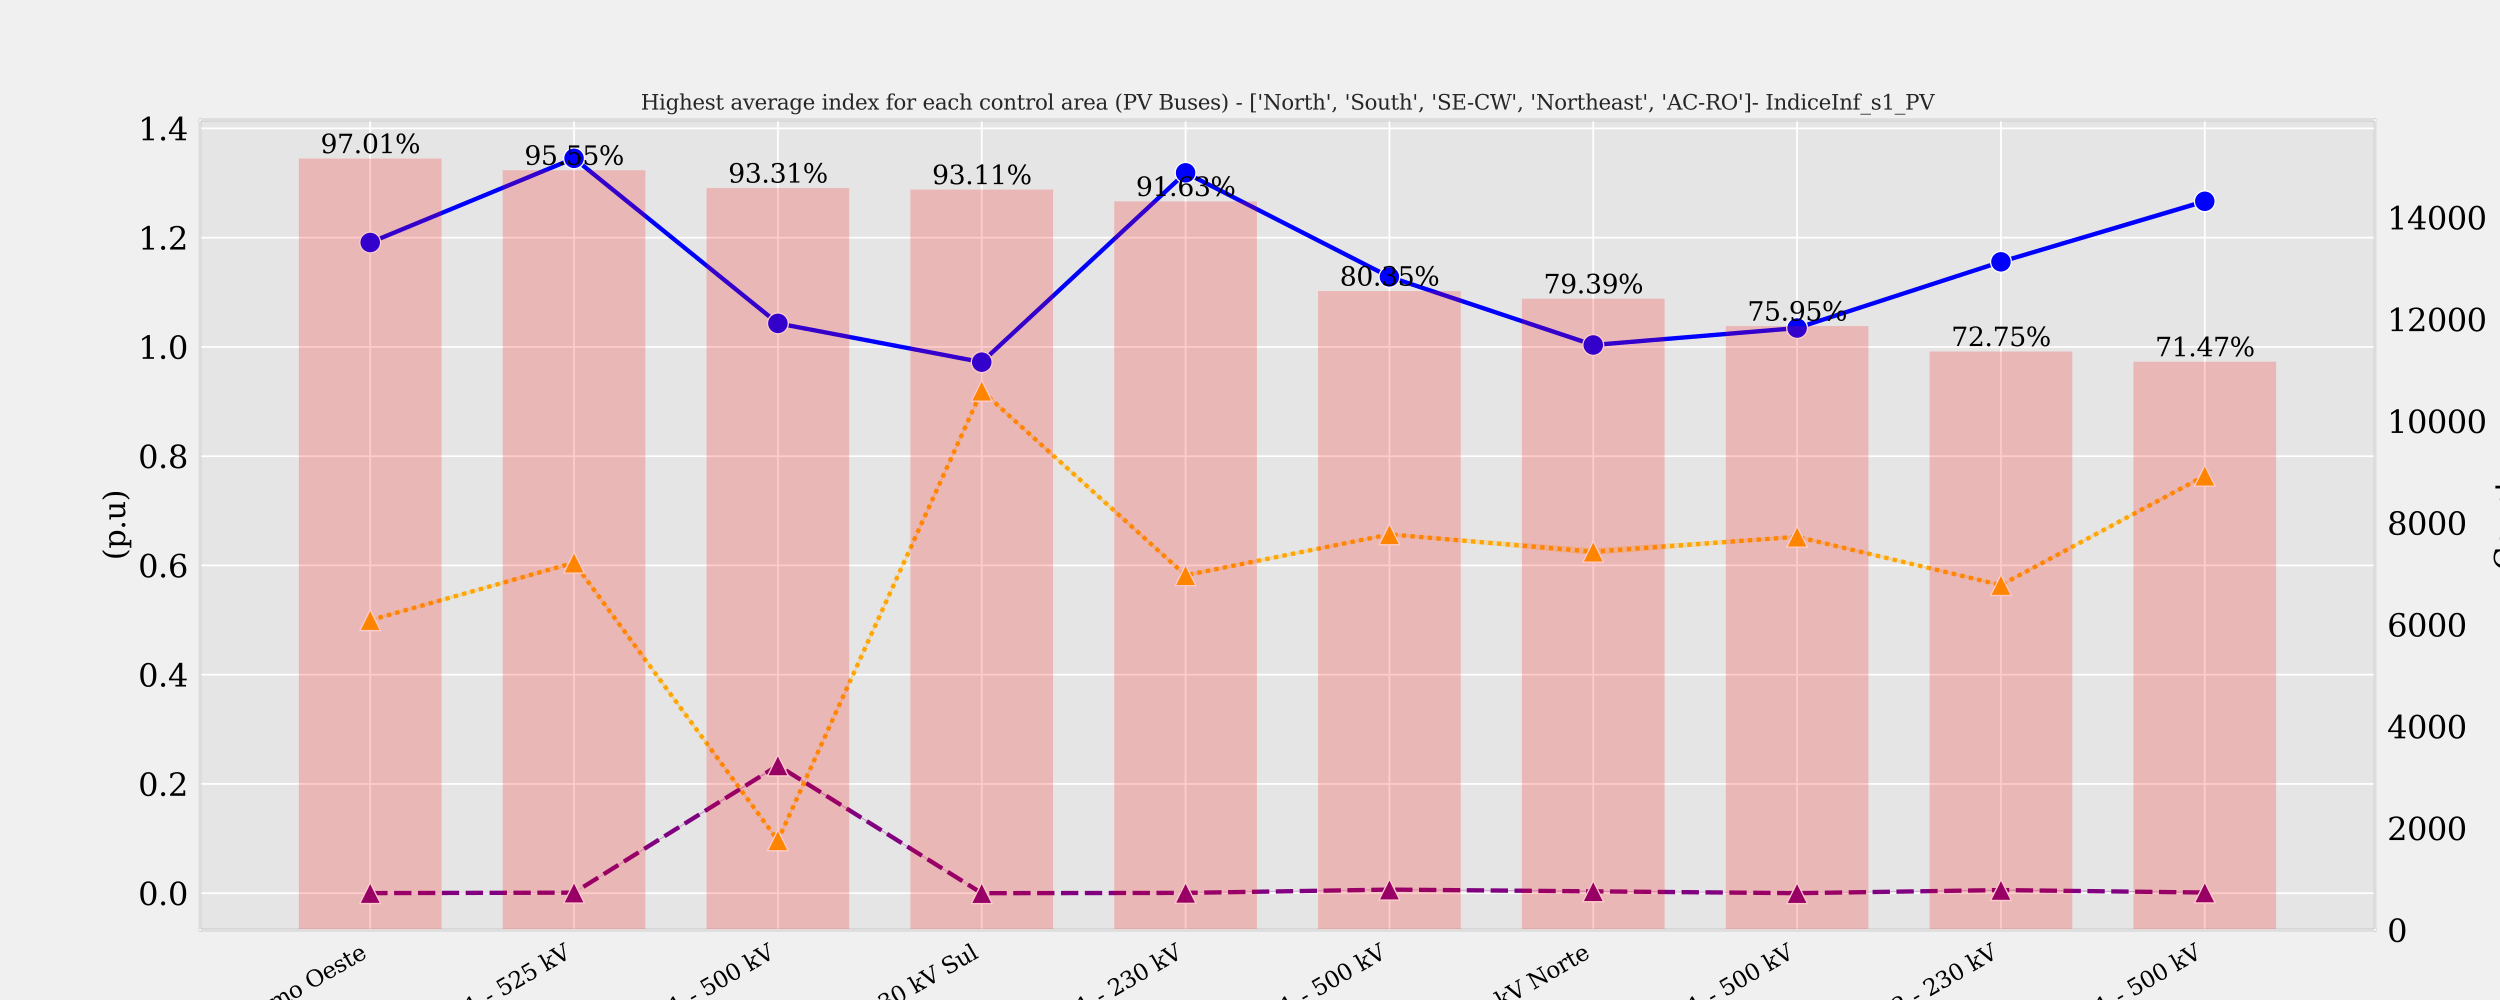 <?xml version="1.0" encoding="utf-8" standalone="no"?>
<!DOCTYPE svg PUBLIC "-//W3C//DTD SVG 1.1//EN"
  "http://www.w3.org/Graphics/SVG/1.1/DTD/svg11.dtd">
<svg xmlns:xlink="http://www.w3.org/1999/xlink" width="1440pt" height="576pt" viewBox="0 0 1440 576" xmlns="http://www.w3.org/2000/svg" version="1.1">
 <defs>
  <style type="text/css">*{stroke-linejoin: round; stroke-linecap: butt}</style>
 </defs>
 <g id="figure_1">
  <g id="patch_1">
   <path d="M 0 576 
L 1440 576 
L 1440 0 
L 0 0 
z
" style="fill: #f0f0f0"/>
  </g>
  <g id="axes_1">
   <g id="patch_2">
    <path d="M 115.2 535.68 
L 1368 535.68 
L 1368 69.12 
L 115.2 69.12 
z
" style="fill: #e5e5e5"/>
   </g>
   <g id="matplotlib.axis_1">
    <g id="xtick_1">
     <g id="line2d_1">
      <path d="M 213.24 535.68 
L 213.24 69.12 
" clip-path="url(#p7b9e05dc1d)" style="fill: none; stroke: #ffffff; stroke-linecap: round"/>
     </g>
     <g id="line2d_2"/>
     <g id="text_1">
      <!-- North - 842 - 230 kV Tramo Oeste -->
      <g transform="translate(17.599 663.407) rotate(-30) scale(0.13 -0.13)">
       <defs>
        <path id="DejaVuSerif-4e" d="M 313 0 
L 313 331 
L 941 331 
L 941 4331 
L 313 4331 
L 313 4666 
L 1509 4666 
L 4306 984 
L 4306 4331 
L 3681 4331 
L 3681 4666 
L 5319 4666 
L 5319 4331 
L 4691 4331 
L 4691 -91 
L 4313 -91 
L 1325 3841 
L 1325 331 
L 1953 331 
L 1953 0 
L 313 0 
z
" transform="scale(0.016)"/>
        <path id="DejaVuSerif-6f" d="M 1925 219 
Q 2388 219 2623 584 
Q 2859 950 2859 1663 
Q 2859 2375 2623 2739 
Q 2388 3103 1925 3103 
Q 1463 3103 1227 2739 
Q 991 2375 991 1663 
Q 991 950 1228 584 
Q 1466 219 1925 219 
z
M 1925 -91 
Q 1200 -91 759 389 
Q 319 869 319 1663 
Q 319 2456 758 2934 
Q 1197 3413 1925 3413 
Q 2653 3413 3092 2934 
Q 3531 2456 3531 1663 
Q 3531 869 3092 389 
Q 2653 -91 1925 -91 
z
" transform="scale(0.016)"/>
        <path id="DejaVuSerif-72" d="M 3059 3328 
L 3059 2497 
L 2728 2497 
Q 2713 2744 2591 2866 
Q 2469 2988 2234 2988 
Q 1809 2988 1582 2694 
Q 1356 2400 1356 1850 
L 1356 331 
L 2022 331 
L 2022 0 
L 263 0 
L 263 331 
L 781 331 
L 781 2994 
L 231 2994 
L 231 3322 
L 1356 3322 
L 1356 2731 
Q 1525 3078 1790 3245 
Q 2056 3413 2438 3413 
Q 2578 3413 2733 3391 
Q 2888 3369 3059 3328 
z
" transform="scale(0.016)"/>
        <path id="DejaVuSerif-74" d="M 691 2988 
L 184 2988 
L 184 3322 
L 691 3322 
L 691 4353 
L 1269 4353 
L 1269 3322 
L 2350 3322 
L 2350 2988 
L 1269 2988 
L 1269 878 
Q 1269 456 1350 337 
Q 1431 219 1650 219 
Q 1875 219 1978 351 
Q 2081 484 2088 781 
L 2522 781 
Q 2497 328 2275 118 
Q 2053 -91 1600 -91 
Q 1103 -91 897 129 
Q 691 350 691 878 
L 691 2988 
z
" transform="scale(0.016)"/>
        <path id="DejaVuSerif-68" d="M 263 0 
L 263 331 
L 781 331 
L 781 4531 
L 231 4531 
L 231 4863 
L 1356 4863 
L 1356 2731 
Q 1516 3069 1770 3241 
Q 2025 3413 2363 3413 
Q 2913 3413 3172 3097 
Q 3431 2781 3431 2113 
L 3431 331 
L 3944 331 
L 3944 0 
L 2356 0 
L 2356 331 
L 2853 331 
L 2853 1931 
Q 2853 2541 2704 2764 
Q 2556 2988 2175 2988 
Q 1775 2988 1565 2697 
Q 1356 2406 1356 1850 
L 1356 331 
L 1856 331 
L 1856 0 
L 263 0 
z
" transform="scale(0.016)"/>
        <path id="DejaVuSerif-20" transform="scale(0.016)"/>
        <path id="DejaVuSerif-2d" d="M 281 1959 
L 1881 1959 
L 1881 1472 
L 281 1472 
L 281 1959 
z
" transform="scale(0.016)"/>
        <path id="DejaVuSerif-38" d="M 2981 1275 
Q 2981 1775 2732 2051 
Q 2484 2328 2034 2328 
Q 1584 2328 1336 2051 
Q 1088 1775 1088 1275 
Q 1088 772 1336 495 
Q 1584 219 2034 219 
Q 2484 219 2732 495 
Q 2981 772 2981 1275 
z
M 2853 3541 
Q 2853 3966 2637 4203 
Q 2422 4441 2034 4441 
Q 1650 4441 1433 4203 
Q 1216 3966 1216 3541 
Q 1216 3113 1433 2875 
Q 1650 2638 2034 2638 
Q 2422 2638 2637 2875 
Q 2853 3113 2853 3541 
z
M 2516 2484 
Q 3047 2413 3344 2092 
Q 3641 1772 3641 1275 
Q 3641 619 3225 264 
Q 2809 -91 2034 -91 
Q 1263 -91 845 264 
Q 428 619 428 1275 
Q 428 1772 725 2092 
Q 1022 2413 1556 2484 
Q 1084 2569 832 2842 
Q 581 3116 581 3541 
Q 581 4103 968 4426 
Q 1356 4750 2034 4750 
Q 2713 4750 3100 4426 
Q 3488 4103 3488 3541 
Q 3488 3116 3236 2842 
Q 2984 2569 2516 2484 
z
" transform="scale(0.016)"/>
        <path id="DejaVuSerif-34" d="M 2234 1581 
L 2234 4063 
L 641 1581 
L 2234 1581 
z
M 3609 0 
L 1484 0 
L 1484 331 
L 2234 331 
L 2234 1247 
L 197 1247 
L 197 1588 
L 2241 4750 
L 2859 4750 
L 2859 1581 
L 3750 1581 
L 3750 1247 
L 2859 1247 
L 2859 331 
L 3609 331 
L 3609 0 
z
" transform="scale(0.016)"/>
        <path id="DejaVuSerif-32" d="M 819 3553 
L 469 3553 
L 469 4384 
Q 803 4563 1142 4656 
Q 1481 4750 1806 4750 
Q 2534 4750 2956 4397 
Q 3378 4044 3378 3438 
Q 3378 2753 2422 1800 
Q 2347 1728 2309 1691 
L 1131 513 
L 3078 513 
L 3078 1088 
L 3444 1088 
L 3444 0 
L 434 0 
L 434 341 
L 1850 1753 
Q 2319 2222 2519 2614 
Q 2719 3006 2719 3438 
Q 2719 3909 2473 4175 
Q 2228 4441 1797 4441 
Q 1350 4441 1106 4219 
Q 863 3997 819 3553 
z
" transform="scale(0.016)"/>
        <path id="DejaVuSerif-33" d="M 622 4469 
Q 988 4606 1323 4678 
Q 1659 4750 1953 4750 
Q 2638 4750 3022 4454 
Q 3406 4159 3406 3634 
Q 3406 3213 3140 2930 
Q 2875 2647 2388 2547 
Q 2963 2466 3280 2130 
Q 3597 1794 3597 1259 
Q 3597 606 3158 257 
Q 2719 -91 1894 -91 
Q 1528 -91 1179 -12 
Q 831 66 488 225 
L 488 1131 
L 838 1131 
Q 869 681 1141 450 
Q 1413 219 1906 219 
Q 2384 219 2661 495 
Q 2938 772 2938 1253 
Q 2938 1803 2653 2086 
Q 2369 2369 1819 2369 
L 1522 2369 
L 1522 2688 
L 1678 2688 
Q 2225 2688 2498 2914 
Q 2772 3141 2772 3597 
Q 2772 4006 2547 4223 
Q 2322 4441 1900 4441 
Q 1478 4441 1245 4241 
Q 1013 4041 972 3647 
L 622 3647 
L 622 4469 
z
" transform="scale(0.016)"/>
        <path id="DejaVuSerif-30" d="M 2034 219 
Q 2513 219 2750 744 
Q 2988 1269 2988 2328 
Q 2988 3391 2750 3916 
Q 2513 4441 2034 4441 
Q 1556 4441 1318 3916 
Q 1081 3391 1081 2328 
Q 1081 1269 1318 744 
Q 1556 219 2034 219 
z
M 2034 -91 
Q 1275 -91 848 546 
Q 422 1184 422 2328 
Q 422 3475 848 4112 
Q 1275 4750 2034 4750 
Q 2797 4750 3222 4112 
Q 3647 3475 3647 2328 
Q 3647 1184 3222 546 
Q 2797 -91 2034 -91 
z
" transform="scale(0.016)"/>
        <path id="DejaVuSerif-6b" d="M 1831 0 
L 219 0 
L 219 331 
L 738 331 
L 738 4531 
L 184 4531 
L 184 4863 
L 1313 4863 
L 1313 1697 
L 2713 2988 
L 2234 2988 
L 2234 3322 
L 3738 3322 
L 3738 2988 
L 3169 2988 
L 2181 2075 
L 3444 331 
L 3922 331 
L 3922 0 
L 2284 0 
L 2284 331 
L 2759 331 
L 1766 1697 
L 1313 1275 
L 1313 331 
L 1831 331 
L 1831 0 
z
" transform="scale(0.016)"/>
        <path id="DejaVuSerif-56" d="M 1119 4331 
L 2497 750 
L 3872 4331 
L 3347 4331 
L 3347 4666 
L 4716 4666 
L 4716 4331 
L 4263 4331 
L 2597 0 
L 2059 0 
L 403 4331 
L -63 4331 
L -63 4666 
L 1638 4666 
L 1638 4331 
L 1119 4331 
z
" transform="scale(0.016)"/>
        <path id="DejaVuSerif-54" d="M 1222 0 
L 1222 331 
L 1819 331 
L 1819 4294 
L 447 4294 
L 447 3566 
L 63 3566 
L 63 4666 
L 4206 4666 
L 4206 3566 
L 3822 3566 
L 3822 4294 
L 2450 4294 
L 2450 331 
L 3047 331 
L 3047 0 
L 1222 0 
z
" transform="scale(0.016)"/>
        <path id="DejaVuSerif-61" d="M 2547 1044 
L 2547 1747 
L 1806 1747 
Q 1378 1747 1168 1562 
Q 959 1378 959 997 
Q 959 650 1171 447 
Q 1384 244 1747 244 
Q 2106 244 2326 466 
Q 2547 688 2547 1044 
z
M 3122 2075 
L 3122 331 
L 3634 331 
L 3634 0 
L 2547 0 
L 2547 359 
Q 2356 128 2106 18 
Q 1856 -91 1522 -91 
Q 969 -91 644 203 
Q 319 497 319 997 
Q 319 1513 691 1797 
Q 1063 2081 1741 2081 
L 2547 2081 
L 2547 2309 
Q 2547 2688 2317 2895 
Q 2088 3103 1672 3103 
Q 1328 3103 1125 2947 
Q 922 2791 872 2484 
L 575 2484 
L 575 3156 
Q 875 3284 1158 3348 
Q 1441 3413 1709 3413 
Q 2400 3413 2761 3070 
Q 3122 2728 3122 2075 
z
" transform="scale(0.016)"/>
        <path id="DejaVuSerif-6d" d="M 3316 2675 
Q 3481 3041 3739 3227 
Q 3997 3413 4341 3413 
Q 4863 3413 5119 3089 
Q 5375 2766 5375 2113 
L 5375 331 
L 5894 331 
L 5894 0 
L 4300 0 
L 4300 331 
L 4800 331 
L 4800 2047 
Q 4800 2556 4650 2772 
Q 4500 2988 4153 2988 
Q 3769 2988 3567 2697 
Q 3366 2406 3366 1850 
L 3366 331 
L 3866 331 
L 3866 0 
L 2291 0 
L 2291 331 
L 2791 331 
L 2791 2069 
Q 2791 2566 2641 2777 
Q 2491 2988 2144 2988 
Q 1759 2988 1557 2697 
Q 1356 2406 1356 1850 
L 1356 331 
L 1856 331 
L 1856 0 
L 263 0 
L 263 331 
L 781 331 
L 781 2994 
L 231 2994 
L 231 3322 
L 1356 3322 
L 1356 2731 
Q 1516 3063 1762 3238 
Q 2009 3413 2322 3413 
Q 2709 3413 2968 3220 
Q 3228 3028 3316 2675 
z
" transform="scale(0.016)"/>
        <path id="DejaVuSerif-4f" d="M 2625 244 
Q 3391 244 3781 770 
Q 4172 1297 4172 2328 
Q 4172 3363 3781 3889 
Q 3391 4416 2625 4416 
Q 1856 4416 1465 3889 
Q 1075 3363 1075 2328 
Q 1075 1297 1465 770 
Q 1856 244 2625 244 
z
M 2625 -91 
Q 2150 -91 1751 65 
Q 1353 222 1050 525 
Q 700 875 529 1319 
Q 359 1763 359 2328 
Q 359 2894 529 3339 
Q 700 3784 1050 4134 
Q 1356 4441 1750 4595 
Q 2144 4750 2625 4750 
Q 3641 4750 4266 4084 
Q 4891 3419 4891 2328 
Q 4891 1769 4719 1320 
Q 4547 872 4197 525 
Q 3891 219 3497 64 
Q 3103 -91 2625 -91 
z
" transform="scale(0.016)"/>
        <path id="DejaVuSerif-65" d="M 3469 1600 
L 991 1600 
L 991 1575 
Q 991 903 1244 561 
Q 1497 219 1991 219 
Q 2369 219 2611 417 
Q 2853 616 2950 1006 
L 3413 1006 
Q 3275 459 2904 184 
Q 2534 -91 1931 -91 
Q 1203 -91 761 389 
Q 319 869 319 1663 
Q 319 2450 753 2931 
Q 1188 3413 1894 3413 
Q 2647 3413 3050 2948 
Q 3453 2484 3469 1600 
z
M 2791 1931 
Q 2772 2513 2545 2808 
Q 2319 3103 1894 3103 
Q 1497 3103 1269 2806 
Q 1041 2509 991 1931 
L 2791 1931 
z
" transform="scale(0.016)"/>
        <path id="DejaVuSerif-73" d="M 359 184 
L 359 959 
L 691 959 
Q 703 588 923 403 
Q 1144 219 1575 219 
Q 1963 219 2166 364 
Q 2369 509 2369 788 
Q 2369 1006 2220 1140 
Q 2072 1275 1594 1428 
L 1178 1569 
Q 750 1706 558 1912 
Q 366 2119 366 2438 
Q 366 2894 700 3153 
Q 1034 3413 1625 3413 
Q 1888 3413 2178 3344 
Q 2469 3275 2778 3144 
L 2778 2419 
L 2447 2419 
Q 2434 2741 2221 2922 
Q 2009 3103 1644 3103 
Q 1281 3103 1095 2975 
Q 909 2847 909 2591 
Q 909 2381 1050 2254 
Q 1191 2128 1613 1997 
L 2069 1856 
Q 2541 1709 2748 1489 
Q 2956 1269 2956 922 
Q 2956 450 2595 179 
Q 2234 -91 1600 -91 
Q 1278 -91 972 -22 
Q 666 47 359 184 
z
" transform="scale(0.016)"/>
       </defs>
       <use xlink:href="#DejaVuSerif-4e"/>
       <use xlink:href="#DejaVuSerif-6f" x="87.5"/>
       <use xlink:href="#DejaVuSerif-72" x="147.705"/>
       <use xlink:href="#DejaVuSerif-74" x="195.508"/>
       <use xlink:href="#DejaVuSerif-68" x="235.693"/>
       <use xlink:href="#DejaVuSerif-20" x="300.098"/>
       <use xlink:href="#DejaVuSerif-2d" x="331.885"/>
       <use xlink:href="#DejaVuSerif-20" x="365.674"/>
       <use xlink:href="#DejaVuSerif-38" x="397.461"/>
       <use xlink:href="#DejaVuSerif-34" x="461.084"/>
       <use xlink:href="#DejaVuSerif-32" x="524.707"/>
       <use xlink:href="#DejaVuSerif-20" x="588.33"/>
       <use xlink:href="#DejaVuSerif-2d" x="620.117"/>
       <use xlink:href="#DejaVuSerif-20" x="653.906"/>
       <use xlink:href="#DejaVuSerif-32" x="685.693"/>
       <use xlink:href="#DejaVuSerif-33" x="749.316"/>
       <use xlink:href="#DejaVuSerif-30" x="812.939"/>
       <use xlink:href="#DejaVuSerif-20" x="876.562"/>
       <use xlink:href="#DejaVuSerif-6b" x="908.35"/>
       <use xlink:href="#DejaVuSerif-56" x="968.945"/>
       <use xlink:href="#DejaVuSerif-20" x="1041.162"/>
       <use xlink:href="#DejaVuSerif-54" x="1072.949"/>
       <use xlink:href="#DejaVuSerif-72" x="1139.648"/>
       <use xlink:href="#DejaVuSerif-61" x="1187.451"/>
       <use xlink:href="#DejaVuSerif-6d" x="1247.07"/>
       <use xlink:href="#DejaVuSerif-6f" x="1341.895"/>
       <use xlink:href="#DejaVuSerif-20" x="1402.1"/>
       <use xlink:href="#DejaVuSerif-4f" x="1433.887"/>
       <use xlink:href="#DejaVuSerif-65" x="1515.869"/>
       <use xlink:href="#DejaVuSerif-73" x="1575.049"/>
       <use xlink:href="#DejaVuSerif-74" x="1626.367"/>
       <use xlink:href="#DejaVuSerif-65" x="1666.553"/>
      </g>
     </g>
    </g>
    <g id="xtick_2">
     <g id="line2d_3">
      <path d="M 330.653 535.68 
L 330.653 69.12 
" clip-path="url(#p7b9e05dc1d)" style="fill: none; stroke: #ffffff; stroke-linecap: round"/>
     </g>
     <g id="line2d_4"/>
     <g id="text_2">
      <!-- South - 101 - 525 kV -->
      <g transform="translate(212.354 618.754) rotate(-30) scale(0.13 -0.13)">
       <defs>
        <path id="DejaVuSerif-53" d="M 594 225 
L 594 1288 
L 953 1284 
Q 969 753 1261 498 
Q 1553 244 2150 244 
Q 2706 244 2998 464 
Q 3291 684 3291 1106 
Q 3291 1444 3114 1625 
Q 2938 1806 2369 1978 
L 1753 2163 
Q 1084 2366 811 2669 
Q 538 2972 538 3500 
Q 538 4094 959 4422 
Q 1381 4750 2144 4750 
Q 2469 4750 2856 4679 
Q 3244 4609 3681 4475 
L 3681 3481 
L 3328 3481 
Q 3275 3975 2998 4195 
Q 2722 4416 2156 4416 
Q 1663 4416 1405 4214 
Q 1147 4013 1147 3628 
Q 1147 3294 1340 3103 
Q 1534 2913 2163 2725 
L 2741 2553 
Q 3375 2363 3645 2067 
Q 3916 1772 3916 1275 
Q 3916 597 3481 253 
Q 3047 -91 2188 -91 
Q 1803 -91 1404 -12 
Q 1006 66 594 225 
z
" transform="scale(0.016)"/>
        <path id="DejaVuSerif-75" d="M 2266 3322 
L 3341 3322 
L 3341 331 
L 3884 331 
L 3884 0 
L 2766 0 
L 2766 588 
Q 2606 256 2353 82 
Q 2100 -91 1766 -91 
Q 1213 -91 952 223 
Q 691 538 691 1209 
L 691 2988 
L 172 2988 
L 172 3322 
L 1269 3322 
L 1269 1388 
Q 1269 781 1417 556 
Q 1566 331 1947 331 
Q 2347 331 2556 625 
Q 2766 919 2766 1478 
L 2766 2988 
L 2266 2988 
L 2266 3322 
z
" transform="scale(0.016)"/>
        <path id="DejaVuSerif-31" d="M 909 0 
L 909 331 
L 1722 331 
L 1722 4213 
L 781 3603 
L 781 4013 
L 1919 4750 
L 2350 4750 
L 2350 331 
L 3163 331 
L 3163 0 
L 909 0 
z
" transform="scale(0.016)"/>
        <path id="DejaVuSerif-35" d="M 3219 4666 
L 3219 4153 
L 1081 4153 
L 1081 2816 
Q 1244 2928 1461 2984 
Q 1678 3041 1947 3041 
Q 2703 3041 3140 2622 
Q 3578 2203 3578 1478 
Q 3578 738 3136 323 
Q 2694 -91 1894 -91 
Q 1572 -91 1234 -12 
Q 897 66 544 225 
L 544 1131 
L 897 1131 
Q 925 688 1179 453 
Q 1434 219 1894 219 
Q 2388 219 2653 544 
Q 2919 869 2919 1478 
Q 2919 2084 2655 2407 
Q 2391 2731 1894 2731 
Q 1613 2731 1398 2631 
Q 1184 2531 1019 2322 
L 750 2322 
L 750 4666 
L 3219 4666 
z
" transform="scale(0.016)"/>
       </defs>
       <use xlink:href="#DejaVuSerif-53"/>
       <use xlink:href="#DejaVuSerif-6f" x="68.506"/>
       <use xlink:href="#DejaVuSerif-75" x="128.711"/>
       <use xlink:href="#DejaVuSerif-74" x="193.115"/>
       <use xlink:href="#DejaVuSerif-68" x="233.301"/>
       <use xlink:href="#DejaVuSerif-20" x="297.705"/>
       <use xlink:href="#DejaVuSerif-2d" x="329.492"/>
       <use xlink:href="#DejaVuSerif-20" x="363.281"/>
       <use xlink:href="#DejaVuSerif-31" x="395.068"/>
       <use xlink:href="#DejaVuSerif-30" x="458.691"/>
       <use xlink:href="#DejaVuSerif-31" x="522.314"/>
       <use xlink:href="#DejaVuSerif-20" x="585.938"/>
       <use xlink:href="#DejaVuSerif-2d" x="617.725"/>
       <use xlink:href="#DejaVuSerif-20" x="651.514"/>
       <use xlink:href="#DejaVuSerif-35" x="683.301"/>
       <use xlink:href="#DejaVuSerif-32" x="746.924"/>
       <use xlink:href="#DejaVuSerif-35" x="810.547"/>
       <use xlink:href="#DejaVuSerif-20" x="874.17"/>
       <use xlink:href="#DejaVuSerif-6b" x="905.957"/>
       <use xlink:href="#DejaVuSerif-56" x="966.553"/>
      </g>
     </g>
    </g>
    <g id="xtick_3">
     <g id="line2d_5">
      <path d="M 448.067 535.68 
L 448.067 69.12 
" clip-path="url(#p7b9e05dc1d)" style="fill: none; stroke: #ffffff; stroke-linecap: round"/>
     </g>
     <g id="line2d_6"/>
     <g id="text_3">
      <!-- SE-CW - 251 - 500 kV -->
      <g transform="translate(323.151 622.574) rotate(-30) scale(0.13 -0.13)">
       <defs>
        <path id="DejaVuSerif-45" d="M 353 0 
L 353 331 
L 947 331 
L 947 4331 
L 353 4331 
L 353 4666 
L 4109 4666 
L 4109 3628 
L 3725 3628 
L 3725 4281 
L 1581 4281 
L 1581 2719 
L 3109 2719 
L 3109 3303 
L 3494 3303 
L 3494 1753 
L 3109 1753 
L 3109 2338 
L 1581 2338 
L 1581 384 
L 3775 384 
L 3775 1038 
L 4159 1038 
L 4159 0 
L 353 0 
z
" transform="scale(0.016)"/>
        <path id="DejaVuSerif-43" d="M 4513 1234 
Q 4306 581 3820 245 
Q 3334 -91 2591 -91 
Q 2134 -91 1743 65 
Q 1353 222 1050 525 
Q 700 875 529 1320 
Q 359 1766 359 2328 
Q 359 3416 987 4083 
Q 1616 4750 2644 4750 
Q 3025 4750 3456 4650 
Q 3888 4550 4384 4347 
L 4384 3272 
L 4031 3272 
Q 3916 3859 3567 4137 
Q 3219 4416 2591 4416 
Q 1844 4416 1459 3886 
Q 1075 3356 1075 2328 
Q 1075 1303 1459 773 
Q 1844 244 2591 244 
Q 3113 244 3450 492 
Q 3788 741 3938 1234 
L 4513 1234 
z
" transform="scale(0.016)"/>
        <path id="DejaVuSerif-57" d="M 4878 0 
L 4366 0 
L 3297 3794 
L 2228 0 
L 1716 0 
L 494 4331 
L 31 4331 
L 31 4666 
L 1734 4666 
L 1734 4331 
L 1153 4331 
L 2125 884 
L 3188 4666 
L 3694 4666 
L 4775 844 
L 5753 4331 
L 5216 4331 
L 5216 4666 
L 6559 4666 
L 6559 4331 
L 6100 4331 
L 4878 0 
z
" transform="scale(0.016)"/>
       </defs>
       <use xlink:href="#DejaVuSerif-53"/>
       <use xlink:href="#DejaVuSerif-45" x="68.506"/>
       <use xlink:href="#DejaVuSerif-2d" x="143.379"/>
       <use xlink:href="#DejaVuSerif-43" x="177.168"/>
       <use xlink:href="#DejaVuSerif-57" x="253.682"/>
       <use xlink:href="#DejaVuSerif-20" x="356.465"/>
       <use xlink:href="#DejaVuSerif-2d" x="388.252"/>
       <use xlink:href="#DejaVuSerif-20" x="422.041"/>
       <use xlink:href="#DejaVuSerif-32" x="453.828"/>
       <use xlink:href="#DejaVuSerif-35" x="517.451"/>
       <use xlink:href="#DejaVuSerif-31" x="581.074"/>
       <use xlink:href="#DejaVuSerif-20" x="644.697"/>
       <use xlink:href="#DejaVuSerif-2d" x="676.484"/>
       <use xlink:href="#DejaVuSerif-20" x="710.273"/>
       <use xlink:href="#DejaVuSerif-35" x="742.061"/>
       <use xlink:href="#DejaVuSerif-30" x="805.684"/>
       <use xlink:href="#DejaVuSerif-30" x="869.307"/>
       <use xlink:href="#DejaVuSerif-20" x="932.93"/>
       <use xlink:href="#DejaVuSerif-6b" x="964.717"/>
       <use xlink:href="#DejaVuSerif-56" x="1025.312"/>
      </g>
     </g>
    </g>
    <g id="xtick_4">
     <g id="line2d_7">
      <path d="M 565.48 535.68 
L 565.48 69.12 
" clip-path="url(#p7b9e05dc1d)" style="fill: none; stroke: #ffffff; stroke-linecap: round"/>
     </g>
     <g id="line2d_8"/>
     <g id="text_4">
      <!-- North - 844 - 230 kV Sul -->
      <g transform="translate(424.769 631.693) rotate(-30) scale(0.13 -0.13)">
       <defs>
        <path id="DejaVuSerif-6c" d="M 1313 331 
L 1856 331 
L 1856 0 
L 184 0 
L 184 331 
L 738 331 
L 738 4531 
L 184 4531 
L 184 4863 
L 1313 4863 
L 1313 331 
z
" transform="scale(0.016)"/>
       </defs>
       <use xlink:href="#DejaVuSerif-4e"/>
       <use xlink:href="#DejaVuSerif-6f" x="87.5"/>
       <use xlink:href="#DejaVuSerif-72" x="147.705"/>
       <use xlink:href="#DejaVuSerif-74" x="195.508"/>
       <use xlink:href="#DejaVuSerif-68" x="235.693"/>
       <use xlink:href="#DejaVuSerif-20" x="300.098"/>
       <use xlink:href="#DejaVuSerif-2d" x="331.885"/>
       <use xlink:href="#DejaVuSerif-20" x="365.674"/>
       <use xlink:href="#DejaVuSerif-38" x="397.461"/>
       <use xlink:href="#DejaVuSerif-34" x="461.084"/>
       <use xlink:href="#DejaVuSerif-34" x="524.707"/>
       <use xlink:href="#DejaVuSerif-20" x="588.33"/>
       <use xlink:href="#DejaVuSerif-2d" x="620.117"/>
       <use xlink:href="#DejaVuSerif-20" x="653.906"/>
       <use xlink:href="#DejaVuSerif-32" x="685.693"/>
       <use xlink:href="#DejaVuSerif-33" x="749.316"/>
       <use xlink:href="#DejaVuSerif-30" x="812.939"/>
       <use xlink:href="#DejaVuSerif-20" x="876.562"/>
       <use xlink:href="#DejaVuSerif-6b" x="908.35"/>
       <use xlink:href="#DejaVuSerif-56" x="968.945"/>
       <use xlink:href="#DejaVuSerif-20" x="1041.162"/>
       <use xlink:href="#DejaVuSerif-53" x="1072.949"/>
       <use xlink:href="#DejaVuSerif-75" x="1141.455"/>
       <use xlink:href="#DejaVuSerif-6c" x="1205.859"/>
      </g>
     </g>
    </g>
    <g id="xtick_5">
     <g id="line2d_9">
      <path d="M 682.893 535.68 
L 682.893 69.12 
" clip-path="url(#p7b9e05dc1d)" style="fill: none; stroke: #ffffff; stroke-linecap: round"/>
     </g>
     <g id="line2d_10"/>
     <g id="text_5">
      <!-- North - 821 - 230 kV -->
      <g transform="translate(564.325 618.91) rotate(-30) scale(0.13 -0.13)">
       <use xlink:href="#DejaVuSerif-4e"/>
       <use xlink:href="#DejaVuSerif-6f" x="87.5"/>
       <use xlink:href="#DejaVuSerif-72" x="147.705"/>
       <use xlink:href="#DejaVuSerif-74" x="195.508"/>
       <use xlink:href="#DejaVuSerif-68" x="235.693"/>
       <use xlink:href="#DejaVuSerif-20" x="300.098"/>
       <use xlink:href="#DejaVuSerif-2d" x="331.885"/>
       <use xlink:href="#DejaVuSerif-20" x="365.674"/>
       <use xlink:href="#DejaVuSerif-38" x="397.461"/>
       <use xlink:href="#DejaVuSerif-32" x="461.084"/>
       <use xlink:href="#DejaVuSerif-31" x="524.707"/>
       <use xlink:href="#DejaVuSerif-20" x="588.33"/>
       <use xlink:href="#DejaVuSerif-2d" x="620.117"/>
       <use xlink:href="#DejaVuSerif-20" x="653.906"/>
       <use xlink:href="#DejaVuSerif-32" x="685.693"/>
       <use xlink:href="#DejaVuSerif-33" x="749.316"/>
       <use xlink:href="#DejaVuSerif-30" x="812.939"/>
       <use xlink:href="#DejaVuSerif-20" x="876.562"/>
       <use xlink:href="#DejaVuSerif-6b" x="908.35"/>
       <use xlink:href="#DejaVuSerif-56" x="968.945"/>
      </g>
     </g>
    </g>
    <g id="xtick_6">
     <g id="line2d_11">
      <path d="M 800.307 535.68 
L 800.307 69.12 
" clip-path="url(#p7b9e05dc1d)" style="fill: none; stroke: #ffffff; stroke-linecap: round"/>
     </g>
     <g id="line2d_12"/>
     <g id="text_6">
      <!-- SE-CW - 351 - 500 kV -->
      <g transform="translate(675.391 622.574) rotate(-30) scale(0.13 -0.13)">
       <use xlink:href="#DejaVuSerif-53"/>
       <use xlink:href="#DejaVuSerif-45" x="68.506"/>
       <use xlink:href="#DejaVuSerif-2d" x="143.379"/>
       <use xlink:href="#DejaVuSerif-43" x="177.168"/>
       <use xlink:href="#DejaVuSerif-57" x="253.682"/>
       <use xlink:href="#DejaVuSerif-20" x="356.465"/>
       <use xlink:href="#DejaVuSerif-2d" x="388.252"/>
       <use xlink:href="#DejaVuSerif-20" x="422.041"/>
       <use xlink:href="#DejaVuSerif-33" x="453.828"/>
       <use xlink:href="#DejaVuSerif-35" x="517.451"/>
       <use xlink:href="#DejaVuSerif-31" x="581.074"/>
       <use xlink:href="#DejaVuSerif-20" x="644.697"/>
       <use xlink:href="#DejaVuSerif-2d" x="676.484"/>
       <use xlink:href="#DejaVuSerif-20" x="710.273"/>
       <use xlink:href="#DejaVuSerif-35" x="742.061"/>
       <use xlink:href="#DejaVuSerif-30" x="805.684"/>
       <use xlink:href="#DejaVuSerif-30" x="869.307"/>
       <use xlink:href="#DejaVuSerif-20" x="932.93"/>
       <use xlink:href="#DejaVuSerif-6b" x="964.717"/>
       <use xlink:href="#DejaVuSerif-56" x="1025.312"/>
      </g>
     </g>
    </g>
    <g id="xtick_7">
     <g id="line2d_13">
      <path d="M 917.72 535.68 
L 917.72 69.12 
" clip-path="url(#p7b9e05dc1d)" style="fill: none; stroke: #ffffff; stroke-linecap: round"/>
     </g>
     <g id="line2d_14"/>
     <g id="text_7">
      <!-- North - 843 - 230 kV Norte -->
      <g transform="translate(762.375 640.142) rotate(-30) scale(0.13 -0.13)">
       <use xlink:href="#DejaVuSerif-4e"/>
       <use xlink:href="#DejaVuSerif-6f" x="87.5"/>
       <use xlink:href="#DejaVuSerif-72" x="147.705"/>
       <use xlink:href="#DejaVuSerif-74" x="195.508"/>
       <use xlink:href="#DejaVuSerif-68" x="235.693"/>
       <use xlink:href="#DejaVuSerif-20" x="300.098"/>
       <use xlink:href="#DejaVuSerif-2d" x="331.885"/>
       <use xlink:href="#DejaVuSerif-20" x="365.674"/>
       <use xlink:href="#DejaVuSerif-38" x="397.461"/>
       <use xlink:href="#DejaVuSerif-34" x="461.084"/>
       <use xlink:href="#DejaVuSerif-33" x="524.707"/>
       <use xlink:href="#DejaVuSerif-20" x="588.33"/>
       <use xlink:href="#DejaVuSerif-2d" x="620.117"/>
       <use xlink:href="#DejaVuSerif-20" x="653.906"/>
       <use xlink:href="#DejaVuSerif-32" x="685.693"/>
       <use xlink:href="#DejaVuSerif-33" x="749.316"/>
       <use xlink:href="#DejaVuSerif-30" x="812.939"/>
       <use xlink:href="#DejaVuSerif-20" x="876.562"/>
       <use xlink:href="#DejaVuSerif-6b" x="908.35"/>
       <use xlink:href="#DejaVuSerif-56" x="968.945"/>
       <use xlink:href="#DejaVuSerif-20" x="1041.162"/>
       <use xlink:href="#DejaVuSerif-4e" x="1072.949"/>
       <use xlink:href="#DejaVuSerif-6f" x="1160.449"/>
       <use xlink:href="#DejaVuSerif-72" x="1220.654"/>
       <use xlink:href="#DejaVuSerif-74" x="1268.457"/>
       <use xlink:href="#DejaVuSerif-65" x="1308.643"/>
      </g>
     </g>
    </g>
    <g id="xtick_8">
     <g id="line2d_15">
      <path d="M 1035.133 535.68 
L 1035.133 69.12 
" clip-path="url(#p7b9e05dc1d)" style="fill: none; stroke: #ffffff; stroke-linecap: round"/>
     </g>
     <g id="line2d_16"/>
     <g id="text_8">
      <!-- SE-CW - 471 - 500 kV -->
      <g transform="translate(910.218 622.574) rotate(-30) scale(0.13 -0.13)">
       <defs>
        <path id="DejaVuSerif-37" d="M 3609 4347 
L 1784 0 
L 1319 0 
L 3059 4153 
L 903 4153 
L 903 3578 
L 538 3578 
L 538 4666 
L 3609 4666 
L 3609 4347 
z
" transform="scale(0.016)"/>
       </defs>
       <use xlink:href="#DejaVuSerif-53"/>
       <use xlink:href="#DejaVuSerif-45" x="68.506"/>
       <use xlink:href="#DejaVuSerif-2d" x="143.379"/>
       <use xlink:href="#DejaVuSerif-43" x="177.168"/>
       <use xlink:href="#DejaVuSerif-57" x="253.682"/>
       <use xlink:href="#DejaVuSerif-20" x="356.465"/>
       <use xlink:href="#DejaVuSerif-2d" x="388.252"/>
       <use xlink:href="#DejaVuSerif-20" x="422.041"/>
       <use xlink:href="#DejaVuSerif-34" x="453.828"/>
       <use xlink:href="#DejaVuSerif-37" x="517.451"/>
       <use xlink:href="#DejaVuSerif-31" x="581.074"/>
       <use xlink:href="#DejaVuSerif-20" x="644.697"/>
       <use xlink:href="#DejaVuSerif-2d" x="676.484"/>
       <use xlink:href="#DejaVuSerif-20" x="710.273"/>
       <use xlink:href="#DejaVuSerif-35" x="742.061"/>
       <use xlink:href="#DejaVuSerif-30" x="805.684"/>
       <use xlink:href="#DejaVuSerif-30" x="869.307"/>
       <use xlink:href="#DejaVuSerif-20" x="932.93"/>
       <use xlink:href="#DejaVuSerif-6b" x="964.717"/>
       <use xlink:href="#DejaVuSerif-56" x="1025.312"/>
      </g>
     </g>
    </g>
    <g id="xtick_9">
     <g id="line2d_17">
      <path d="M 1152.547 535.68 
L 1152.547 69.12 
" clip-path="url(#p7b9e05dc1d)" style="fill: none; stroke: #ffffff; stroke-linecap: round"/>
     </g>
     <g id="line2d_18"/>
     <g id="text_9">
      <!-- SE-CW - 472 - 230 kV -->
      <g transform="translate(1027.631 622.574) rotate(-30) scale(0.13 -0.13)">
       <use xlink:href="#DejaVuSerif-53"/>
       <use xlink:href="#DejaVuSerif-45" x="68.506"/>
       <use xlink:href="#DejaVuSerif-2d" x="143.379"/>
       <use xlink:href="#DejaVuSerif-43" x="177.168"/>
       <use xlink:href="#DejaVuSerif-57" x="253.682"/>
       <use xlink:href="#DejaVuSerif-20" x="356.465"/>
       <use xlink:href="#DejaVuSerif-2d" x="388.252"/>
       <use xlink:href="#DejaVuSerif-20" x="422.041"/>
       <use xlink:href="#DejaVuSerif-34" x="453.828"/>
       <use xlink:href="#DejaVuSerif-37" x="517.451"/>
       <use xlink:href="#DejaVuSerif-32" x="581.074"/>
       <use xlink:href="#DejaVuSerif-20" x="644.697"/>
       <use xlink:href="#DejaVuSerif-2d" x="676.484"/>
       <use xlink:href="#DejaVuSerif-20" x="710.273"/>
       <use xlink:href="#DejaVuSerif-32" x="742.061"/>
       <use xlink:href="#DejaVuSerif-33" x="805.684"/>
       <use xlink:href="#DejaVuSerif-30" x="869.307"/>
       <use xlink:href="#DejaVuSerif-20" x="932.93"/>
       <use xlink:href="#DejaVuSerif-6b" x="964.717"/>
       <use xlink:href="#DejaVuSerif-56" x="1025.312"/>
      </g>
     </g>
    </g>
    <g id="xtick_10">
     <g id="line2d_19">
      <path d="M 1269.96 535.68 
L 1269.96 69.12 
" clip-path="url(#p7b9e05dc1d)" style="fill: none; stroke: #ffffff; stroke-linecap: round"/>
     </g>
     <g id="line2d_20"/>
     <g id="text_10">
      <!-- North - 861 - 500 kV -->
      <g transform="translate(1151.391 618.91) rotate(-30) scale(0.13 -0.13)">
       <defs>
        <path id="DejaVuSerif-36" d="M 2094 219 
Q 2534 219 2771 542 
Q 3009 866 3009 1472 
Q 3009 2078 2771 2401 
Q 2534 2725 2094 2725 
Q 1647 2725 1412 2412 
Q 1178 2100 1178 1509 
Q 1178 888 1415 553 
Q 1653 219 2094 219 
z
M 1075 2569 
Q 1288 2803 1556 2918 
Q 1825 3034 2163 3034 
Q 2859 3034 3264 2615 
Q 3669 2197 3669 1472 
Q 3669 763 3233 336 
Q 2797 -91 2069 -91 
Q 1278 -91 853 498 
Q 428 1088 428 2181 
Q 428 3406 931 4078 
Q 1434 4750 2350 4750 
Q 2597 4750 2869 4703 
Q 3141 4656 3425 4563 
L 3425 3794 
L 3072 3794 
Q 3034 4109 2831 4275 
Q 2628 4441 2284 4441 
Q 1678 4441 1381 3981 
Q 1084 3522 1075 2569 
z
" transform="scale(0.016)"/>
       </defs>
       <use xlink:href="#DejaVuSerif-4e"/>
       <use xlink:href="#DejaVuSerif-6f" x="87.5"/>
       <use xlink:href="#DejaVuSerif-72" x="147.705"/>
       <use xlink:href="#DejaVuSerif-74" x="195.508"/>
       <use xlink:href="#DejaVuSerif-68" x="235.693"/>
       <use xlink:href="#DejaVuSerif-20" x="300.098"/>
       <use xlink:href="#DejaVuSerif-2d" x="331.885"/>
       <use xlink:href="#DejaVuSerif-20" x="365.674"/>
       <use xlink:href="#DejaVuSerif-38" x="397.461"/>
       <use xlink:href="#DejaVuSerif-36" x="461.084"/>
       <use xlink:href="#DejaVuSerif-31" x="524.707"/>
       <use xlink:href="#DejaVuSerif-20" x="588.33"/>
       <use xlink:href="#DejaVuSerif-2d" x="620.117"/>
       <use xlink:href="#DejaVuSerif-20" x="653.906"/>
       <use xlink:href="#DejaVuSerif-35" x="685.693"/>
       <use xlink:href="#DejaVuSerif-30" x="749.316"/>
       <use xlink:href="#DejaVuSerif-30" x="812.939"/>
       <use xlink:href="#DejaVuSerif-20" x="876.562"/>
       <use xlink:href="#DejaVuSerif-6b" x="908.35"/>
       <use xlink:href="#DejaVuSerif-56" x="968.945"/>
      </g>
     </g>
    </g>
    <g id="text_11">
     <!-- Control Area -->
     <g transform="translate(686.188 682.666) scale(0.17 -0.17)">
      <defs>
       <path id="DejaVuSerif-6e" d="M 263 0 
L 263 331 
L 781 331 
L 781 2988 
L 231 2988 
L 231 3322 
L 1356 3322 
L 1356 2731 
Q 1516 3069 1770 3241 
Q 2025 3413 2363 3413 
Q 2913 3413 3172 3097 
Q 3431 2781 3431 2113 
L 3431 331 
L 3944 331 
L 3944 0 
L 2356 0 
L 2356 331 
L 2853 331 
L 2853 1931 
Q 2853 2541 2703 2767 
Q 2553 2994 2175 2994 
Q 1775 2994 1565 2701 
Q 1356 2409 1356 1850 
L 1356 331 
L 1856 331 
L 1856 0 
L 263 0 
z
" transform="scale(0.016)"/>
       <path id="DejaVuSerif-41" d="M 1281 1691 
L 2994 1691 
L 2138 3909 
L 1281 1691 
z
M -38 0 
L -38 331 
L 372 331 
L 2034 4666 
L 2559 4666 
L 4225 331 
L 4684 331 
L 4684 0 
L 2988 0 
L 2988 331 
L 3506 331 
L 3116 1356 
L 1153 1356 
L 763 331 
L 1275 331 
L 1275 0 
L -38 0 
z
" transform="scale(0.016)"/>
      </defs>
      <use xlink:href="#DejaVuSerif-43"/>
      <use xlink:href="#DejaVuSerif-6f" x="76.514"/>
      <use xlink:href="#DejaVuSerif-6e" x="136.719"/>
      <use xlink:href="#DejaVuSerif-74" x="201.123"/>
      <use xlink:href="#DejaVuSerif-72" x="241.309"/>
      <use xlink:href="#DejaVuSerif-6f" x="289.111"/>
      <use xlink:href="#DejaVuSerif-6c" x="349.316"/>
      <use xlink:href="#DejaVuSerif-20" x="381.299"/>
      <use xlink:href="#DejaVuSerif-41" x="413.086"/>
      <use xlink:href="#DejaVuSerif-72" x="485.303"/>
      <use xlink:href="#DejaVuSerif-65" x="533.105"/>
      <use xlink:href="#DejaVuSerif-61" x="592.285"/>
     </g>
    </g>
   </g>
   <g id="matplotlib.axis_2">
    <g id="ytick_1">
     <g id="line2d_21">
      <path d="M 115.2 514.473 
L 1368 514.473 
" clip-path="url(#p7b9e05dc1d)" style="fill: none; stroke: #ffffff; stroke-linecap: round"/>
     </g>
     <g id="line2d_22"/>
     <g id="text_12">
      <!-- 0.0 -->
      <g transform="translate(79.574 521.311) scale(0.18 -0.18)">
       <defs>
        <path id="DejaVuSerif-2e" d="M 603 325 
Q 603 500 722 622 
Q 841 744 1019 744 
Q 1191 744 1312 622 
Q 1434 500 1434 325 
Q 1434 153 1312 31 
Q 1191 -91 1019 -91 
Q 841 -91 722 29 
Q 603 150 603 325 
z
" transform="scale(0.016)"/>
       </defs>
       <use xlink:href="#DejaVuSerif-30"/>
       <use xlink:href="#DejaVuSerif-2e" x="63.623"/>
       <use xlink:href="#DejaVuSerif-30" x="95.41"/>
      </g>
     </g>
    </g>
    <g id="ytick_2">
     <g id="line2d_23">
      <path d="M 115.2 451.543 
L 1368 451.543 
" clip-path="url(#p7b9e05dc1d)" style="fill: none; stroke: #ffffff; stroke-linecap: round"/>
     </g>
     <g id="line2d_24"/>
     <g id="text_13">
      <!-- 0.2 -->
      <g transform="translate(79.574 458.381) scale(0.18 -0.18)">
       <use xlink:href="#DejaVuSerif-30"/>
       <use xlink:href="#DejaVuSerif-2e" x="63.623"/>
       <use xlink:href="#DejaVuSerif-32" x="95.41"/>
      </g>
     </g>
    </g>
    <g id="ytick_3">
     <g id="line2d_25">
      <path d="M 115.2 388.613 
L 1368 388.613 
" clip-path="url(#p7b9e05dc1d)" style="fill: none; stroke: #ffffff; stroke-linecap: round"/>
     </g>
     <g id="line2d_26"/>
     <g id="text_14">
      <!-- 0.4 -->
      <g transform="translate(79.574 395.452) scale(0.18 -0.18)">
       <use xlink:href="#DejaVuSerif-30"/>
       <use xlink:href="#DejaVuSerif-2e" x="63.623"/>
       <use xlink:href="#DejaVuSerif-34" x="95.41"/>
      </g>
     </g>
    </g>
    <g id="ytick_4">
     <g id="line2d_27">
      <path d="M 115.2 325.683 
L 1368 325.683 
" clip-path="url(#p7b9e05dc1d)" style="fill: none; stroke: #ffffff; stroke-linecap: round"/>
     </g>
     <g id="line2d_28"/>
     <g id="text_15">
      <!-- 0.6 -->
      <g transform="translate(79.574 332.522) scale(0.18 -0.18)">
       <use xlink:href="#DejaVuSerif-30"/>
       <use xlink:href="#DejaVuSerif-2e" x="63.623"/>
       <use xlink:href="#DejaVuSerif-36" x="95.41"/>
      </g>
     </g>
    </g>
    <g id="ytick_5">
     <g id="line2d_29">
      <path d="M 115.2 262.753 
L 1368 262.753 
" clip-path="url(#p7b9e05dc1d)" style="fill: none; stroke: #ffffff; stroke-linecap: round"/>
     </g>
     <g id="line2d_30"/>
     <g id="text_16">
      <!-- 0.8 -->
      <g transform="translate(79.574 269.592) scale(0.18 -0.18)">
       <use xlink:href="#DejaVuSerif-30"/>
       <use xlink:href="#DejaVuSerif-2e" x="63.623"/>
       <use xlink:href="#DejaVuSerif-38" x="95.41"/>
      </g>
     </g>
    </g>
    <g id="ytick_6">
     <g id="line2d_31">
      <path d="M 115.2 199.823 
L 1368 199.823 
" clip-path="url(#p7b9e05dc1d)" style="fill: none; stroke: #ffffff; stroke-linecap: round"/>
     </g>
     <g id="line2d_32"/>
     <g id="text_17">
      <!-- 1.0 -->
      <g transform="translate(79.574 206.662) scale(0.18 -0.18)">
       <use xlink:href="#DejaVuSerif-31"/>
       <use xlink:href="#DejaVuSerif-2e" x="63.623"/>
       <use xlink:href="#DejaVuSerif-30" x="95.41"/>
      </g>
     </g>
    </g>
    <g id="ytick_7">
     <g id="line2d_33">
      <path d="M 115.2 136.893 
L 1368 136.893 
" clip-path="url(#p7b9e05dc1d)" style="fill: none; stroke: #ffffff; stroke-linecap: round"/>
     </g>
     <g id="line2d_34"/>
     <g id="text_18">
      <!-- 1.2 -->
      <g transform="translate(79.574 143.732) scale(0.18 -0.18)">
       <use xlink:href="#DejaVuSerif-31"/>
       <use xlink:href="#DejaVuSerif-2e" x="63.623"/>
       <use xlink:href="#DejaVuSerif-32" x="95.41"/>
      </g>
     </g>
    </g>
    <g id="ytick_8">
     <g id="line2d_35">
      <path d="M 115.2 73.963 
L 1368 73.963 
" clip-path="url(#p7b9e05dc1d)" style="fill: none; stroke: #ffffff; stroke-linecap: round"/>
     </g>
     <g id="line2d_36"/>
     <g id="text_19">
      <!-- 1.4 -->
      <g transform="translate(79.574 80.802) scale(0.18 -0.18)">
       <use xlink:href="#DejaVuSerif-31"/>
       <use xlink:href="#DejaVuSerif-2e" x="63.623"/>
       <use xlink:href="#DejaVuSerif-34" x="95.41"/>
      </g>
     </g>
    </g>
    <g id="text_20">
     <!-- (p.u) -->
     <g transform="translate(72.039 322.65) rotate(-90) scale(0.17 -0.17)">
      <defs>
       <path id="DejaVuSerif-28" d="M 2041 -997 
Q 1281 -656 893 83 
Q 506 822 506 1931 
Q 506 3044 893 3783 
Q 1281 4522 2041 4863 
L 2041 4556 
Q 1559 4225 1350 3623 
Q 1141 3022 1141 1931 
Q 1141 844 1350 242 
Q 1559 -359 2041 -691 
L 2041 -997 
z
" transform="scale(0.016)"/>
       <path id="DejaVuSerif-70" d="M 1313 1825 
L 1313 1497 
Q 1313 897 1542 583 
Q 1772 269 2209 269 
Q 2650 269 2876 622 
Q 3103 975 3103 1663 
Q 3103 2353 2876 2703 
Q 2650 3053 2209 3053 
Q 1772 3053 1542 2737 
Q 1313 2422 1313 1825 
z
M 738 2988 
L 184 2988 
L 184 3322 
L 1313 3322 
L 1313 2803 
Q 1481 3116 1742 3264 
Q 2003 3413 2388 3413 
Q 3000 3413 3387 2928 
Q 3775 2444 3775 1663 
Q 3775 881 3387 395 
Q 3000 -91 2388 -91 
Q 2003 -91 1742 57 
Q 1481 206 1313 519 
L 1313 -997 
L 1856 -997 
L 1856 -1331 
L 184 -1331 
L 184 -997 
L 738 -997 
L 738 2988 
z
" transform="scale(0.016)"/>
       <path id="DejaVuSerif-29" d="M 453 -997 
L 453 -691 
Q 934 -359 1145 242 
Q 1356 844 1356 1931 
Q 1356 3022 1145 3623 
Q 934 4225 453 4556 
L 453 4863 
Q 1216 4522 1603 3783 
Q 1991 3044 1991 1931 
Q 1991 822 1603 83 
Q 1216 -656 453 -997 
z
" transform="scale(0.016)"/>
      </defs>
      <use xlink:href="#DejaVuSerif-28"/>
      <use xlink:href="#DejaVuSerif-70" x="39.014"/>
      <use xlink:href="#DejaVuSerif-2e" x="103.027"/>
      <use xlink:href="#DejaVuSerif-75" x="134.814"/>
      <use xlink:href="#DejaVuSerif-29" x="199.219"/>
     </g>
    </g>
   </g>
   <g id="PolyCollection_1">
    <defs>
     <path id="m4e7e415bc9" d="M 213.24 -436.759 
L 213.24 -435.87 
L 330.653 -483.926 
L 448.067 -389.361 
L 565.48 -367.115 
L 682.893 -475.771 
L 800.307 -415.545 
L 917.72 -376.427 
L 1035.133 -386.415 
L 1152.547 -424.442 
L 1269.96 -458.801 
L 1269.96 -461.373 
L 1269.96 -461.373 
L 1152.547 -425.944 
L 1035.133 -387.641 
L 917.72 -378.157 
L 800.307 -417.488 
L 682.893 -477.157 
L 565.48 -367.677 
L 448.067 -390.089 
L 330.653 -485.673 
L 213.24 -436.759 
z
" style="stroke: #0000ff; stroke-opacity: 0.2; stroke-width: 0.5"/>
    </defs>
    <g clip-path="url(#p7b9e05dc1d)">
     <use xlink:href="#m4e7e415bc9" x="0" y="576" style="fill: #0000ff; fill-opacity: 0.2; stroke: #0000ff; stroke-opacity: 0.2; stroke-width: 0.5"/>
    </g>
   </g>
   <g id="PolyCollection_2">
    <defs>
     <path id="md523fe86ef" d="M 213.24 -61.591 
L 213.24 -61.56 
L 330.653 -61.816 
L 448.067 -134.789 
L 565.48 -61.527 
L 682.893 -61.651 
L 800.307 -63.528 
L 917.72 -62.462 
L 1035.133 -61.528 
L 1152.547 -63.19 
L 1269.96 -61.793 
L 1269.96 -62.02 
L 1269.96 -62.02 
L 1152.547 -63.457 
L 1035.133 -61.535 
L 917.72 -62.731 
L 800.307 -63.642 
L 682.893 -61.74 
L 565.48 -61.527 
L 448.067 -135.394 
L 330.653 -61.853 
L 213.24 -61.591 
z
" style="stroke: #800080; stroke-opacity: 0.2; stroke-width: 0.5"/>
    </defs>
    <g clip-path="url(#p7b9e05dc1d)">
     <use xlink:href="#md523fe86ef" x="0" y="576" style="fill: #800080; fill-opacity: 0.2; stroke: #800080; stroke-opacity: 0.2; stroke-width: 0.5"/>
    </g>
   </g>
   <g id="PolyCollection_3">
    <defs>
     <path id="m33e709144c" d="M 213.24 -219.18 
L 213.24 -218.359 
L 330.653 -250.98 
L 448.067 -91.377 
L 565.48 -350.266 
L 682.893 -243.826 
L 800.307 -267.673 
L 917.72 -256.493 
L 1035.133 -266.221 
L 1152.547 -238.52 
L 1269.96 -301.402 
L 1269.96 -302.56 
L 1269.96 -302.56 
L 1152.547 -239.474 
L 1035.133 -267.453 
L 917.72 -260.042 
L 800.307 -268.713 
L 682.893 -245.349 
L 565.48 -351.539 
L 448.067 -92.492 
L 330.653 -252.845 
L 213.24 -219.18 
z
" style="stroke: #ffa500; stroke-opacity: 0.2; stroke-width: 0.5"/>
    </defs>
    <g clip-path="url(#p7b9e05dc1d)">
     <use xlink:href="#m33e709144c" x="0" y="576" style="fill: #ffa500; fill-opacity: 0.2; stroke: #ffa500; stroke-opacity: 0.2; stroke-width: 0.5"/>
    </g>
   </g>
   <g id="line2d_37">
    <path d="M 213.24 139.686 
L 330.653 91.193 
L 448.067 186.271 
L 565.48 208.607 
L 682.893 99.543 
L 800.307 159.489 
L 917.72 198.708 
L 1035.133 188.946 
L 1152.547 150.809 
L 1269.96 115.94 
" clip-path="url(#p7b9e05dc1d)" style="fill: none; stroke: #0000ff; stroke-width: 2.5; stroke-linecap: round"/>
    <defs>
     <path id="me0b76d97c2" d="M 0 6 
C 1.591 6 3.117 5.368 4.243 4.243 
C 5.368 3.117 6 1.591 6 0 
C 6 -1.591 5.368 -3.117 4.243 -4.243 
C 3.117 -5.368 1.591 -6 0 -6 
C -1.591 -6 -3.117 -5.368 -4.243 -4.243 
C -5.368 -3.117 -6 -1.591 -6 0 
C -6 1.591 -5.368 3.117 -4.243 4.243 
C -3.117 5.368 -1.591 6 0 6 
z
" style="stroke: #ffffff; stroke-width: 0.75"/>
    </defs>
    <g clip-path="url(#p7b9e05dc1d)">
     <use xlink:href="#me0b76d97c2" x="213.24" y="139.686" style="fill: #0000ff; stroke: #ffffff; stroke-width: 0.75"/>
     <use xlink:href="#me0b76d97c2" x="330.653" y="91.193" style="fill: #0000ff; stroke: #ffffff; stroke-width: 0.75"/>
     <use xlink:href="#me0b76d97c2" x="448.067" y="186.271" style="fill: #0000ff; stroke: #ffffff; stroke-width: 0.75"/>
     <use xlink:href="#me0b76d97c2" x="565.48" y="208.607" style="fill: #0000ff; stroke: #ffffff; stroke-width: 0.75"/>
     <use xlink:href="#me0b76d97c2" x="682.893" y="99.543" style="fill: #0000ff; stroke: #ffffff; stroke-width: 0.75"/>
     <use xlink:href="#me0b76d97c2" x="800.307" y="159.489" style="fill: #0000ff; stroke: #ffffff; stroke-width: 0.75"/>
     <use xlink:href="#me0b76d97c2" x="917.72" y="198.708" style="fill: #0000ff; stroke: #ffffff; stroke-width: 0.75"/>
     <use xlink:href="#me0b76d97c2" x="1035.133" y="188.946" style="fill: #0000ff; stroke: #ffffff; stroke-width: 0.75"/>
     <use xlink:href="#me0b76d97c2" x="1152.547" y="150.809" style="fill: #0000ff; stroke: #ffffff; stroke-width: 0.75"/>
     <use xlink:href="#me0b76d97c2" x="1269.96" y="115.94" style="fill: #0000ff; stroke: #ffffff; stroke-width: 0.75"/>
    </g>
   </g>
   <g id="line2d_38">
    <path d="M 213.24 514.425 
L 330.653 514.165 
L 448.067 440.911 
L 565.48 514.473 
L 682.893 514.309 
L 800.307 512.413 
L 917.72 513.409 
L 1035.133 514.468 
L 1152.547 512.677 
L 1269.96 514.094 
" clip-path="url(#p7b9e05dc1d)" style="fill: none; stroke-dasharray: 10,3.75; stroke-dashoffset: 0; stroke: #800080; stroke-width: 2.5"/>
    <defs>
     <path id="m8310fa7339" d="M 0 -6 
L -6 6 
L 6 6 
z
" style="stroke: #ffffff; stroke-width: 0.75; stroke-linejoin: miter"/>
    </defs>
    <g clip-path="url(#p7b9e05dc1d)">
     <use xlink:href="#m8310fa7339" x="213.24" y="514.425" style="fill: #800080; stroke: #ffffff; stroke-width: 0.75; stroke-linejoin: miter"/>
     <use xlink:href="#m8310fa7339" x="330.653" y="514.165" style="fill: #800080; stroke: #ffffff; stroke-width: 0.75; stroke-linejoin: miter"/>
     <use xlink:href="#m8310fa7339" x="448.067" y="440.911" style="fill: #800080; stroke: #ffffff; stroke-width: 0.75; stroke-linejoin: miter"/>
     <use xlink:href="#m8310fa7339" x="565.48" y="514.473" style="fill: #800080; stroke: #ffffff; stroke-width: 0.75; stroke-linejoin: miter"/>
     <use xlink:href="#m8310fa7339" x="682.893" y="514.309" style="fill: #800080; stroke: #ffffff; stroke-width: 0.75; stroke-linejoin: miter"/>
     <use xlink:href="#m8310fa7339" x="800.307" y="512.413" style="fill: #800080; stroke: #ffffff; stroke-width: 0.75; stroke-linejoin: miter"/>
     <use xlink:href="#m8310fa7339" x="917.72" y="513.409" style="fill: #800080; stroke: #ffffff; stroke-width: 0.75; stroke-linejoin: miter"/>
     <use xlink:href="#m8310fa7339" x="1035.133" y="514.468" style="fill: #800080; stroke: #ffffff; stroke-width: 0.75; stroke-linejoin: miter"/>
     <use xlink:href="#m8310fa7339" x="1152.547" y="512.677" style="fill: #800080; stroke: #ffffff; stroke-width: 0.75; stroke-linejoin: miter"/>
     <use xlink:href="#m8310fa7339" x="1269.96" y="514.094" style="fill: #800080; stroke: #ffffff; stroke-width: 0.75; stroke-linejoin: miter"/>
    </g>
   </g>
   <g id="line2d_39">
    <path d="M 213.24 357.229 
L 330.653 324.114 
L 448.067 484.055 
L 565.48 225.102 
L 682.893 331.368 
L 800.307 307.808 
L 917.72 317.779 
L 1035.133 309.19 
L 1152.547 337.003 
L 1269.96 274.042 
" clip-path="url(#p7b9e05dc1d)" style="fill: none; stroke-dasharray: 2.5,2.5; stroke-dashoffset: 0; stroke: #ffa500; stroke-width: 2.5"/>
    <defs>
     <path id="m1cd2bc37da" d="M 0 -6 
L -6 6 
L 6 6 
z
" style="stroke: #ffffff; stroke-width: 0.75; stroke-linejoin: miter"/>
    </defs>
    <g clip-path="url(#p7b9e05dc1d)">
     <use xlink:href="#m1cd2bc37da" x="213.24" y="357.229" style="fill: #ffa500; stroke: #ffffff; stroke-width: 0.75; stroke-linejoin: miter"/>
     <use xlink:href="#m1cd2bc37da" x="330.653" y="324.114" style="fill: #ffa500; stroke: #ffffff; stroke-width: 0.75; stroke-linejoin: miter"/>
     <use xlink:href="#m1cd2bc37da" x="448.067" y="484.055" style="fill: #ffa500; stroke: #ffffff; stroke-width: 0.75; stroke-linejoin: miter"/>
     <use xlink:href="#m1cd2bc37da" x="565.48" y="225.102" style="fill: #ffa500; stroke: #ffffff; stroke-width: 0.75; stroke-linejoin: miter"/>
     <use xlink:href="#m1cd2bc37da" x="682.893" y="331.368" style="fill: #ffa500; stroke: #ffffff; stroke-width: 0.75; stroke-linejoin: miter"/>
     <use xlink:href="#m1cd2bc37da" x="800.307" y="307.808" style="fill: #ffa500; stroke: #ffffff; stroke-width: 0.75; stroke-linejoin: miter"/>
     <use xlink:href="#m1cd2bc37da" x="917.72" y="317.779" style="fill: #ffa500; stroke: #ffffff; stroke-width: 0.75; stroke-linejoin: miter"/>
     <use xlink:href="#m1cd2bc37da" x="1035.133" y="309.19" style="fill: #ffa500; stroke: #ffffff; stroke-width: 0.75; stroke-linejoin: miter"/>
     <use xlink:href="#m1cd2bc37da" x="1152.547" y="337.003" style="fill: #ffa500; stroke: #ffffff; stroke-width: 0.75; stroke-linejoin: miter"/>
     <use xlink:href="#m1cd2bc37da" x="1269.96" y="274.042" style="fill: #ffa500; stroke: #ffffff; stroke-width: 0.75; stroke-linejoin: miter"/>
    </g>
   </g>
   <g id="line2d_40"/>
   <g id="line2d_41"/>
   <g id="line2d_42"/>
   <g id="patch_3">
    <path d="M 115.2 535.68 
L 115.2 69.12 
" style="fill: none; stroke: #000000; stroke-width: 1.2; stroke-linejoin: miter; stroke-linecap: square"/>
   </g>
   <g id="patch_4">
    <path d="M 1368 535.68 
L 1368 69.12 
" style="fill: none; stroke: #000000; stroke-width: 1.2; stroke-linejoin: miter; stroke-linecap: square"/>
   </g>
   <g id="patch_5">
    <path d="M 115.2 535.68 
L 1368 535.68 
" style="fill: none; stroke: #000000; stroke-width: 1.2; stroke-linejoin: miter; stroke-linecap: square"/>
   </g>
   <g id="patch_6">
    <path d="M 115.2 69.12 
L 1368 69.12 
" style="fill: none; stroke: #000000; stroke-width: 1.2; stroke-linejoin: miter; stroke-linecap: square"/>
   </g>
   <g id="text_21">
    <!-- Highest average index for each control area (PV Buses) - ['North', 'South', 'SE-CW', 'Northeast', 'AC-RO']- IndiceInf_s1_PV -->
    <g style="fill: #262626" transform="translate(369.123 63.12) scale(0.12 -0.12)">
     <defs>
      <path id="DejaVuSerif-48" d="M 353 0 
L 353 331 
L 947 331 
L 947 4331 
L 353 4331 
L 353 4666 
L 2175 4666 
L 2175 4331 
L 1581 4331 
L 1581 2719 
L 4000 2719 
L 4000 4331 
L 3406 4331 
L 3406 4666 
L 5228 4666 
L 5228 4331 
L 4634 4331 
L 4634 331 
L 5228 331 
L 5228 0 
L 3406 0 
L 3406 331 
L 4000 331 
L 4000 2338 
L 1581 2338 
L 1581 331 
L 2175 331 
L 2175 0 
L 353 0 
z
" transform="scale(0.016)"/>
      <path id="DejaVuSerif-69" d="M 622 4353 
Q 622 4497 726 4603 
Q 831 4709 978 4709 
Q 1122 4709 1226 4603 
Q 1331 4497 1331 4353 
Q 1331 4206 1228 4103 
Q 1125 4000 978 4000 
Q 831 4000 726 4103 
Q 622 4206 622 4353 
z
M 1356 331 
L 1900 331 
L 1900 0 
L 231 0 
L 231 331 
L 781 331 
L 781 2988 
L 231 2988 
L 231 3322 
L 1356 3322 
L 1356 331 
z
" transform="scale(0.016)"/>
      <path id="DejaVuSerif-67" d="M 3359 2988 
L 3359 72 
Q 3359 -644 2965 -1033 
Q 2572 -1422 1844 -1422 
Q 1516 -1422 1216 -1362 
Q 916 -1303 641 -1184 
L 641 -488 
L 941 -488 
Q 997 -813 1206 -963 
Q 1416 -1113 1806 -1113 
Q 2313 -1113 2548 -827 
Q 2784 -541 2784 72 
L 2784 519 
Q 2616 206 2355 57 
Q 2094 -91 1709 -91 
Q 1097 -91 708 395 
Q 319 881 319 1663 
Q 319 2444 706 2928 
Q 1094 3413 1709 3413 
Q 2094 3413 2355 3264 
Q 2616 3116 2784 2803 
L 2784 3322 
L 3909 3322 
L 3909 2988 
L 3359 2988 
z
M 2784 1825 
Q 2784 2422 2554 2737 
Q 2325 3053 1888 3053 
Q 1444 3053 1217 2703 
Q 991 2353 991 1663 
Q 991 975 1217 622 
Q 1444 269 1888 269 
Q 2325 269 2554 583 
Q 2784 897 2784 1497 
L 2784 1825 
z
" transform="scale(0.016)"/>
      <path id="DejaVuSerif-76" d="M 1581 0 
L 359 2988 
L -19 2988 
L -19 3322 
L 1509 3322 
L 1509 2988 
L 978 2988 
L 1913 703 
L 2847 2988 
L 2350 2988 
L 2350 3322 
L 3597 3322 
L 3597 2988 
L 3225 2988 
L 2003 0 
L 1581 0 
z
" transform="scale(0.016)"/>
      <path id="DejaVuSerif-64" d="M 3359 331 
L 3909 331 
L 3909 0 
L 2784 0 
L 2784 519 
Q 2616 206 2355 57 
Q 2094 -91 1709 -91 
Q 1097 -91 708 395 
Q 319 881 319 1663 
Q 319 2444 706 2928 
Q 1094 3413 1709 3413 
Q 2094 3413 2355 3264 
Q 2616 3116 2784 2803 
L 2784 4531 
L 2241 4531 
L 2241 4863 
L 3359 4863 
L 3359 331 
z
M 2784 1497 
L 2784 1825 
Q 2784 2422 2554 2737 
Q 2325 3053 1888 3053 
Q 1444 3053 1217 2703 
Q 991 2353 991 1663 
Q 991 975 1217 622 
Q 1444 269 1888 269 
Q 2325 269 2554 583 
Q 2784 897 2784 1497 
z
" transform="scale(0.016)"/>
      <path id="DejaVuSerif-78" d="M 1863 2028 
L 2559 2988 
L 2113 2988 
L 2113 3322 
L 3391 3322 
L 3391 2988 
L 2950 2988 
L 2059 1759 
L 3097 331 
L 3531 331 
L 3531 0 
L 1997 0 
L 1997 331 
L 2419 331 
L 1697 1325 
L 972 331 
L 1403 331 
L 1403 0 
L 141 0 
L 141 331 
L 581 331 
L 1497 1594 
L 488 2988 
L 78 2988 
L 78 3322 
L 1563 3322 
L 1563 2988 
L 1166 2988 
L 1863 2028 
z
" transform="scale(0.016)"/>
      <path id="DejaVuSerif-66" d="M 2753 4078 
L 2450 4078 
Q 2447 4313 2317 4434 
Q 2188 4556 1941 4556 
Q 1619 4556 1487 4379 
Q 1356 4203 1356 3750 
L 1356 3322 
L 2284 3322 
L 2284 2988 
L 1356 2988 
L 1356 331 
L 2094 331 
L 2094 0 
L 231 0 
L 231 331 
L 781 331 
L 781 2988 
L 231 2988 
L 231 3322 
L 781 3322 
L 781 3738 
Q 781 4294 1070 4578 
Q 1359 4863 1919 4863 
Q 2128 4863 2337 4825 
Q 2547 4788 2753 4709 
L 2753 4078 
z
" transform="scale(0.016)"/>
      <path id="DejaVuSerif-63" d="M 3291 997 
Q 3169 466 2822 187 
Q 2475 -91 1925 -91 
Q 1200 -91 759 389 
Q 319 869 319 1663 
Q 319 2459 759 2936 
Q 1200 3413 1925 3413 
Q 2241 3413 2553 3339 
Q 2866 3266 3181 3116 
L 3181 2266 
L 2847 2266 
Q 2781 2703 2561 2903 
Q 2341 3103 1931 3103 
Q 1466 3103 1228 2742 
Q 991 2381 991 1663 
Q 991 944 1227 581 
Q 1463 219 1931 219 
Q 2303 219 2525 412 
Q 2747 606 2828 997 
L 3291 997 
z
" transform="scale(0.016)"/>
      <path id="DejaVuSerif-50" d="M 1581 2375 
L 2406 2375 
Q 2872 2375 3115 2626 
Q 3359 2878 3359 3353 
Q 3359 3831 3115 4081 
Q 2872 4331 2406 4331 
L 1581 4331 
L 1581 2375 
z
M 353 0 
L 353 331 
L 947 331 
L 947 4331 
L 353 4331 
L 353 4666 
L 2559 4666 
Q 3259 4666 3668 4311 
Q 4078 3956 4078 3353 
Q 4078 2753 3668 2397 
Q 3259 2041 2559 2041 
L 1581 2041 
L 1581 331 
L 2303 331 
L 2303 0 
L 353 0 
z
" transform="scale(0.016)"/>
      <path id="DejaVuSerif-42" d="M 1581 331 
L 2516 331 
Q 3078 331 3337 575 
Q 3597 819 3597 1350 
Q 3597 1878 3339 2120 
Q 3081 2363 2516 2363 
L 1581 2363 
L 1581 331 
z
M 1581 2694 
L 2375 2694 
Q 2888 2694 3123 2891 
Q 3359 3088 3359 3513 
Q 3359 3941 3123 4136 
Q 2888 4331 2375 4331 
L 1581 4331 
L 1581 2694 
z
M 353 0 
L 353 331 
L 947 331 
L 947 4331 
L 353 4331 
L 353 4666 
L 2656 4666 
Q 3363 4666 3720 4377 
Q 4078 4088 4078 3513 
Q 4078 3097 3829 2850 
Q 3581 2603 3103 2547 
Q 3697 2472 4005 2167 
Q 4313 1863 4313 1350 
Q 4313 656 3875 328 
Q 3438 0 2509 0 
L 353 0 
z
" transform="scale(0.016)"/>
      <path id="DejaVuSerif-5b" d="M 550 4863 
L 2003 4863 
L 2003 4531 
L 1147 4531 
L 1147 -513 
L 2003 -513 
L 2003 -844 
L 550 -844 
L 550 4863 
z
" transform="scale(0.016)"/>
      <path id="DejaVuSerif-27" d="M 1125 4666 
L 1125 2931 
L 628 2931 
L 628 4666 
L 1125 4666 
z
" transform="scale(0.016)"/>
      <path id="DejaVuSerif-2c" d="M 231 -622 
Q 525 -406 662 -114 
Q 800 178 800 594 
L 800 709 
L 1416 709 
Q 1391 175 1164 -208 
Q 938 -591 481 -872 
L 231 -622 
z
" transform="scale(0.016)"/>
      <path id="DejaVuSerif-52" d="M 3066 2316 
Q 3284 2256 3442 2114 
Q 3600 1972 3725 1716 
L 4403 331 
L 4972 331 
L 4972 0 
L 3872 0 
L 3144 1484 
Q 2934 1916 2759 2042 
Q 2584 2169 2278 2169 
L 1581 2169 
L 1581 331 
L 2241 331 
L 2241 0 
L 353 0 
L 353 331 
L 947 331 
L 947 4331 
L 353 4331 
L 353 4666 
L 2719 4666 
Q 3400 4666 3770 4341 
Q 4141 4016 4141 3419 
Q 4141 2938 3870 2661 
Q 3600 2384 3066 2316 
z
M 1581 2503 
L 2503 2503 
Q 2975 2503 3200 2726 
Q 3425 2950 3425 3419 
Q 3425 3888 3200 4109 
Q 2975 4331 2503 4331 
L 1581 4331 
L 1581 2503 
z
" transform="scale(0.016)"/>
      <path id="DejaVuSerif-5d" d="M 1947 4863 
L 1947 -844 
L 494 -844 
L 494 -513 
L 1350 -513 
L 1350 4531 
L 494 4531 
L 494 4863 
L 1947 4863 
z
" transform="scale(0.016)"/>
      <path id="DejaVuSerif-49" d="M 1581 331 
L 2175 331 
L 2175 0 
L 353 0 
L 353 331 
L 947 331 
L 947 4331 
L 353 4331 
L 353 4666 
L 2175 4666 
L 2175 4331 
L 1581 4331 
L 1581 331 
z
" transform="scale(0.016)"/>
      <path id="DejaVuSerif-5f" d="M 3200 -1259 
L 3200 -1509 
L 0 -1509 
L 0 -1259 
L 3200 -1259 
z
" transform="scale(0.016)"/>
     </defs>
     <use xlink:href="#DejaVuSerif-48"/>
     <use xlink:href="#DejaVuSerif-69" x="87.207"/>
     <use xlink:href="#DejaVuSerif-67" x="119.189"/>
     <use xlink:href="#DejaVuSerif-68" x="183.203"/>
     <use xlink:href="#DejaVuSerif-65" x="247.607"/>
     <use xlink:href="#DejaVuSerif-73" x="306.787"/>
     <use xlink:href="#DejaVuSerif-74" x="358.105"/>
     <use xlink:href="#DejaVuSerif-20" x="398.291"/>
     <use xlink:href="#DejaVuSerif-61" x="430.078"/>
     <use xlink:href="#DejaVuSerif-76" x="489.697"/>
     <use xlink:href="#DejaVuSerif-65" x="546.191"/>
     <use xlink:href="#DejaVuSerif-72" x="605.371"/>
     <use xlink:href="#DejaVuSerif-61" x="653.174"/>
     <use xlink:href="#DejaVuSerif-67" x="712.793"/>
     <use xlink:href="#DejaVuSerif-65" x="776.807"/>
     <use xlink:href="#DejaVuSerif-20" x="835.986"/>
     <use xlink:href="#DejaVuSerif-69" x="867.773"/>
     <use xlink:href="#DejaVuSerif-6e" x="899.756"/>
     <use xlink:href="#DejaVuSerif-64" x="964.16"/>
     <use xlink:href="#DejaVuSerif-65" x="1028.174"/>
     <use xlink:href="#DejaVuSerif-78" x="1087.354"/>
     <use xlink:href="#DejaVuSerif-20" x="1143.75"/>
     <use xlink:href="#DejaVuSerif-66" x="1175.537"/>
     <use xlink:href="#DejaVuSerif-6f" x="1212.549"/>
     <use xlink:href="#DejaVuSerif-72" x="1272.754"/>
     <use xlink:href="#DejaVuSerif-20" x="1320.557"/>
     <use xlink:href="#DejaVuSerif-65" x="1352.344"/>
     <use xlink:href="#DejaVuSerif-61" x="1411.523"/>
     <use xlink:href="#DejaVuSerif-63" x="1471.143"/>
     <use xlink:href="#DejaVuSerif-68" x="1527.148"/>
     <use xlink:href="#DejaVuSerif-20" x="1591.553"/>
     <use xlink:href="#DejaVuSerif-63" x="1623.34"/>
     <use xlink:href="#DejaVuSerif-6f" x="1679.346"/>
     <use xlink:href="#DejaVuSerif-6e" x="1739.551"/>
     <use xlink:href="#DejaVuSerif-74" x="1803.955"/>
     <use xlink:href="#DejaVuSerif-72" x="1844.141"/>
     <use xlink:href="#DejaVuSerif-6f" x="1891.943"/>
     <use xlink:href="#DejaVuSerif-6c" x="1952.148"/>
     <use xlink:href="#DejaVuSerif-20" x="1984.131"/>
     <use xlink:href="#DejaVuSerif-61" x="2015.918"/>
     <use xlink:href="#DejaVuSerif-72" x="2075.537"/>
     <use xlink:href="#DejaVuSerif-65" x="2123.34"/>
     <use xlink:href="#DejaVuSerif-61" x="2182.52"/>
     <use xlink:href="#DejaVuSerif-20" x="2242.139"/>
     <use xlink:href="#DejaVuSerif-28" x="2273.926"/>
     <use xlink:href="#DejaVuSerif-50" x="2312.939"/>
     <use xlink:href="#DejaVuSerif-56" x="2380.225"/>
     <use xlink:href="#DejaVuSerif-20" x="2452.441"/>
     <use xlink:href="#DejaVuSerif-42" x="2484.229"/>
     <use xlink:href="#DejaVuSerif-75" x="2557.715"/>
     <use xlink:href="#DejaVuSerif-73" x="2622.119"/>
     <use xlink:href="#DejaVuSerif-65" x="2673.438"/>
     <use xlink:href="#DejaVuSerif-73" x="2732.617"/>
     <use xlink:href="#DejaVuSerif-29" x="2783.936"/>
     <use xlink:href="#DejaVuSerif-20" x="2822.949"/>
     <use xlink:href="#DejaVuSerif-2d" x="2854.736"/>
     <use xlink:href="#DejaVuSerif-20" x="2888.525"/>
     <use xlink:href="#DejaVuSerif-5b" x="2920.312"/>
     <use xlink:href="#DejaVuSerif-27" x="2959.326"/>
     <use xlink:href="#DejaVuSerif-4e" x="2986.816"/>
     <use xlink:href="#DejaVuSerif-6f" x="3074.316"/>
     <use xlink:href="#DejaVuSerif-72" x="3134.521"/>
     <use xlink:href="#DejaVuSerif-74" x="3182.324"/>
     <use xlink:href="#DejaVuSerif-68" x="3222.51"/>
     <use xlink:href="#DejaVuSerif-27" x="3286.914"/>
     <use xlink:href="#DejaVuSerif-2c" x="3314.404"/>
     <use xlink:href="#DejaVuSerif-20" x="3346.191"/>
     <use xlink:href="#DejaVuSerif-27" x="3377.979"/>
     <use xlink:href="#DejaVuSerif-53" x="3405.469"/>
     <use xlink:href="#DejaVuSerif-6f" x="3473.975"/>
     <use xlink:href="#DejaVuSerif-75" x="3534.18"/>
     <use xlink:href="#DejaVuSerif-74" x="3598.584"/>
     <use xlink:href="#DejaVuSerif-68" x="3638.77"/>
     <use xlink:href="#DejaVuSerif-27" x="3703.174"/>
     <use xlink:href="#DejaVuSerif-2c" x="3730.664"/>
     <use xlink:href="#DejaVuSerif-20" x="3762.451"/>
     <use xlink:href="#DejaVuSerif-27" x="3794.238"/>
     <use xlink:href="#DejaVuSerif-53" x="3821.729"/>
     <use xlink:href="#DejaVuSerif-45" x="3890.234"/>
     <use xlink:href="#DejaVuSerif-2d" x="3965.107"/>
     <use xlink:href="#DejaVuSerif-43" x="3998.896"/>
     <use xlink:href="#DejaVuSerif-57" x="4075.41"/>
     <use xlink:href="#DejaVuSerif-27" x="4178.193"/>
     <use xlink:href="#DejaVuSerif-2c" x="4205.684"/>
     <use xlink:href="#DejaVuSerif-20" x="4237.471"/>
     <use xlink:href="#DejaVuSerif-27" x="4269.258"/>
     <use xlink:href="#DejaVuSerif-4e" x="4296.748"/>
     <use xlink:href="#DejaVuSerif-6f" x="4384.248"/>
     <use xlink:href="#DejaVuSerif-72" x="4444.453"/>
     <use xlink:href="#DejaVuSerif-74" x="4492.256"/>
     <use xlink:href="#DejaVuSerif-68" x="4532.441"/>
     <use xlink:href="#DejaVuSerif-65" x="4596.846"/>
     <use xlink:href="#DejaVuSerif-61" x="4656.025"/>
     <use xlink:href="#DejaVuSerif-73" x="4715.645"/>
     <use xlink:href="#DejaVuSerif-74" x="4766.963"/>
     <use xlink:href="#DejaVuSerif-27" x="4807.148"/>
     <use xlink:href="#DejaVuSerif-2c" x="4834.639"/>
     <use xlink:href="#DejaVuSerif-20" x="4866.426"/>
     <use xlink:href="#DejaVuSerif-27" x="4898.213"/>
     <use xlink:href="#DejaVuSerif-41" x="4925.703"/>
     <use xlink:href="#DejaVuSerif-43" x="4997.92"/>
     <use xlink:href="#DejaVuSerif-2d" x="5074.434"/>
     <use xlink:href="#DejaVuSerif-52" x="5108.223"/>
     <use xlink:href="#DejaVuSerif-4f" x="5183.516"/>
     <use xlink:href="#DejaVuSerif-27" x="5265.498"/>
     <use xlink:href="#DejaVuSerif-5d" x="5292.988"/>
     <use xlink:href="#DejaVuSerif-2d" x="5332.002"/>
     <use xlink:href="#DejaVuSerif-20" x="5365.791"/>
     <use xlink:href="#DejaVuSerif-49" x="5397.578"/>
     <use xlink:href="#DejaVuSerif-6e" x="5437.08"/>
     <use xlink:href="#DejaVuSerif-64" x="5501.484"/>
     <use xlink:href="#DejaVuSerif-69" x="5565.498"/>
     <use xlink:href="#DejaVuSerif-63" x="5597.48"/>
     <use xlink:href="#DejaVuSerif-65" x="5653.486"/>
     <use xlink:href="#DejaVuSerif-49" x="5712.666"/>
     <use xlink:href="#DejaVuSerif-6e" x="5752.168"/>
     <use xlink:href="#DejaVuSerif-66" x="5816.572"/>
     <use xlink:href="#DejaVuSerif-5f" x="5853.584"/>
     <use xlink:href="#DejaVuSerif-73" x="5903.584"/>
     <use xlink:href="#DejaVuSerif-31" x="5954.902"/>
     <use xlink:href="#DejaVuSerif-5f" x="6018.525"/>
     <use xlink:href="#DejaVuSerif-50" x="6068.525"/>
     <use xlink:href="#DejaVuSerif-56" x="6135.811"/>
    </g>
   </g>
   <g id="legend_1">
    <g id="text_22">
     <!-- INDICES -->
     <g style="fill: #262626" transform="translate(1527.946 90.218) scale(0.1 -0.1)">
      <defs>
       <path id="DejaVuSerif-44" d="M 1581 331 
L 2163 331 
Q 3072 331 3558 850 
Q 4044 1369 4044 2338 
Q 4044 3306 3559 3818 
Q 3075 4331 2163 4331 
L 1581 4331 
L 1581 331 
z
M 353 0 
L 353 331 
L 947 331 
L 947 4331 
L 353 4331 
L 353 4666 
L 2209 4666 
Q 3416 4666 4089 4050 
Q 4763 3434 4763 2338 
Q 4763 1238 4088 619 
Q 3413 0 2209 0 
L 353 0 
z
" transform="scale(0.016)"/>
      </defs>
      <use xlink:href="#DejaVuSerif-49"/>
      <use xlink:href="#DejaVuSerif-4e" x="39.502"/>
      <use xlink:href="#DejaVuSerif-44" x="127.002"/>
      <use xlink:href="#DejaVuSerif-49" x="207.178"/>
      <use xlink:href="#DejaVuSerif-43" x="246.68"/>
      <use xlink:href="#DejaVuSerif-45" x="323.193"/>
      <use xlink:href="#DejaVuSerif-53" x="396.191"/>
     </g>
    </g>
    <g id="line2d_43">
     <defs>
      <path id="mee74d35855" d="M 0 6 
C 1.591 6 3.117 5.368 4.243 4.243 
C 5.368 3.117 6 1.591 6 0 
C 6 -1.591 5.368 -3.117 4.243 -4.243 
C 3.117 -5.368 1.591 -6 0 -6 
C -1.591 -6 -3.117 -5.368 -4.243 -4.243 
C -5.368 -3.117 -6 -1.591 -6 0 
C -6 1.591 -5.368 3.117 -4.243 4.243 
C -3.117 5.368 -1.591 6 0 6 
z
"/>
     </defs>
     <g>
      <use xlink:href="#mee74d35855" x="1521.78" y="108.198" style="fill: #0000ff"/>
     </g>
    </g>
    <g id="text_23">
     <!-- $\mathrm{VPI}_{PV}^\mathrm{l}$ -->
     <g style="fill: #262626" transform="translate(1548.78 113.448) scale(0.15 -0.15)">
      <defs>
       <path id="DejaVuSerif-Italic-50" d="M 1594 2375 
L 2419 2375 
Q 2884 2375 3176 2626 
Q 3469 2878 3559 3353 
Q 3653 3831 3458 4081 
Q 3263 4331 2797 4331 
L 1972 4331 
L 1594 2375 
z
M -97 0 
L -34 331 
L 559 331 
L 1338 4331 
L 744 4331 
L 809 4666 
L 3016 4666 
Q 3716 4666 4056 4311 
Q 4397 3956 4278 3353 
Q 4163 2753 3684 2397 
Q 3206 2041 2506 2041 
L 1528 2041 
L 1194 331 
L 1916 331 
L 1853 0 
L -97 0 
z
" transform="scale(0.016)"/>
       <path id="DejaVuSerif-Italic-56" d="M 1506 4331 
L 2191 750 
L 4259 4331 
L 3734 4331 
L 3800 4666 
L 5169 4666 
L 5103 4331 
L 4650 4331 
L 2144 0 
L 1606 0 
L 791 4331 
L 325 4331 
L 391 4666 
L 2091 4666 
L 2025 4331 
L 1506 4331 
z
" transform="scale(0.016)"/>
      </defs>
      <use xlink:href="#DejaVuSerif-56" transform="translate(0 0.23)"/>
      <use xlink:href="#DejaVuSerif-50" transform="translate(72.217 0.23)"/>
      <use xlink:href="#DejaVuSerif-49" transform="translate(139.502 0.23)"/>
      <use xlink:href="#DejaVuSerif-6c" transform="translate(179.912 37.811) scale(0.7)"/>
      <use xlink:href="#DejaVuSerif-Italic-50" transform="translate(179.912 -25.723) scale(0.7)"/>
      <use xlink:href="#DejaVuSerif-Italic-56" transform="translate(227.012 -25.723) scale(0.7)"/>
     </g>
    </g>
    <g id="line2d_44">
     <defs>
      <path id="mb5cf4040f1" d="M 0 -6 
L -6 6 
L 6 6 
z
"/>
     </defs>
     <g>
      <use xlink:href="#mb5cf4040f1" x="1521.78" y="133.098" style="fill: #800080"/>
     </g>
    </g>
    <g id="text_24">
     <!-- $\mathrm{RPI}_{PV}^\mathrm{cap}$ -->
     <g style="fill: #262626" transform="translate(1548.78 138.348) scale(0.15 -0.15)">
      <use xlink:href="#DejaVuSerif-52" transform="translate(0 0.531)"/>
      <use xlink:href="#DejaVuSerif-50" transform="translate(75.293 0.531)"/>
      <use xlink:href="#DejaVuSerif-49" transform="translate(142.578 0.531)"/>
      <use xlink:href="#DejaVuSerif-63" transform="translate(182.988 52.67) scale(0.7)"/>
      <use xlink:href="#DejaVuSerif-61" transform="translate(222.193 52.67) scale(0.7)"/>
      <use xlink:href="#DejaVuSerif-70" transform="translate(263.926 52.67) scale(0.7)"/>
      <use xlink:href="#DejaVuSerif-Italic-50" transform="translate(182.988 -25.422) scale(0.7)"/>
      <use xlink:href="#DejaVuSerif-Italic-56" transform="translate(230.088 -25.422) scale(0.7)"/>
     </g>
    </g>
    <g id="line2d_45">
     <defs>
      <path id="m33b7fe67cf" d="M 0 -6 
L -6 6 
L 6 6 
z
"/>
     </defs>
     <g>
      <use xlink:href="#m33b7fe67cf" x="1521.78" y="158.298" style="fill: #ffa500"/>
     </g>
    </g>
    <g id="text_25">
     <!-- $\mathrm{RPI}_{PV}^\mathrm{ind}$ -->
     <g style="fill: #262626" transform="translate(1548.78 163.548) scale(0.15 -0.15)">
      <use xlink:href="#DejaVuSerif-52" transform="translate(0 0.234)"/>
      <use xlink:href="#DejaVuSerif-50" transform="translate(75.293 0.234)"/>
      <use xlink:href="#DejaVuSerif-49" transform="translate(142.578 0.234)"/>
      <use xlink:href="#DejaVuSerif-69" transform="translate(182.988 38.811) scale(0.7)"/>
      <use xlink:href="#DejaVuSerif-6e" transform="translate(205.376 38.811) scale(0.7)"/>
      <use xlink:href="#DejaVuSerif-64" transform="translate(250.459 38.811) scale(0.7)"/>
      <use xlink:href="#DejaVuSerif-Italic-50" transform="translate(182.988 -25.719) scale(0.7)"/>
      <use xlink:href="#DejaVuSerif-Italic-56" transform="translate(230.088 -25.719) scale(0.7)"/>
     </g>
    </g>
   </g>
  </g>
  <g id="axes_2">
   <g id="matplotlib.axis_3">
    <g id="ytick_9">
     <g id="line2d_46"/>
     <g id="text_26">
      <!-- 0 -->
      <g transform="translate(1375 542.519) scale(0.18 -0.18)">
       <use xlink:href="#DejaVuSerif-30"/>
      </g>
     </g>
    </g>
    <g id="ytick_10">
     <g id="line2d_47"/>
     <g id="text_27">
      <!-- 2000 -->
      <g transform="translate(1375 483.89) scale(0.18 -0.18)">
       <use xlink:href="#DejaVuSerif-32"/>
       <use xlink:href="#DejaVuSerif-30" x="63.623"/>
       <use xlink:href="#DejaVuSerif-30" x="127.246"/>
       <use xlink:href="#DejaVuSerif-30" x="190.869"/>
      </g>
     </g>
    </g>
    <g id="ytick_11">
     <g id="line2d_48"/>
     <g id="text_28">
      <!-- 4000 -->
      <g transform="translate(1375 425.262) scale(0.18 -0.18)">
       <use xlink:href="#DejaVuSerif-34"/>
       <use xlink:href="#DejaVuSerif-30" x="63.623"/>
       <use xlink:href="#DejaVuSerif-30" x="127.246"/>
       <use xlink:href="#DejaVuSerif-30" x="190.869"/>
      </g>
     </g>
    </g>
    <g id="ytick_12">
     <g id="line2d_49"/>
     <g id="text_29">
      <!-- 6000 -->
      <g transform="translate(1375 366.634) scale(0.18 -0.18)">
       <use xlink:href="#DejaVuSerif-36"/>
       <use xlink:href="#DejaVuSerif-30" x="63.623"/>
       <use xlink:href="#DejaVuSerif-30" x="127.246"/>
       <use xlink:href="#DejaVuSerif-30" x="190.869"/>
      </g>
     </g>
    </g>
    <g id="ytick_13">
     <g id="line2d_50"/>
     <g id="text_30">
      <!-- 8000 -->
      <g transform="translate(1375 308.006) scale(0.18 -0.18)">
       <use xlink:href="#DejaVuSerif-38"/>
       <use xlink:href="#DejaVuSerif-30" x="63.623"/>
       <use xlink:href="#DejaVuSerif-30" x="127.246"/>
       <use xlink:href="#DejaVuSerif-30" x="190.869"/>
      </g>
     </g>
    </g>
    <g id="ytick_14">
     <g id="line2d_51"/>
     <g id="text_31">
      <!-- 10000 -->
      <g transform="translate(1375 249.378) scale(0.18 -0.18)">
       <use xlink:href="#DejaVuSerif-31"/>
       <use xlink:href="#DejaVuSerif-30" x="63.623"/>
       <use xlink:href="#DejaVuSerif-30" x="127.246"/>
       <use xlink:href="#DejaVuSerif-30" x="190.869"/>
       <use xlink:href="#DejaVuSerif-30" x="254.492"/>
      </g>
     </g>
    </g>
    <g id="ytick_15">
     <g id="line2d_52"/>
     <g id="text_32">
      <!-- 12000 -->
      <g transform="translate(1375 190.75) scale(0.18 -0.18)">
       <use xlink:href="#DejaVuSerif-31"/>
       <use xlink:href="#DejaVuSerif-32" x="63.623"/>
       <use xlink:href="#DejaVuSerif-30" x="127.246"/>
       <use xlink:href="#DejaVuSerif-30" x="190.869"/>
       <use xlink:href="#DejaVuSerif-30" x="254.492"/>
      </g>
     </g>
    </g>
    <g id="ytick_16">
     <g id="line2d_53"/>
     <g id="text_33">
      <!-- 14000 -->
      <g transform="translate(1375 132.121) scale(0.18 -0.18)">
       <use xlink:href="#DejaVuSerif-31"/>
       <use xlink:href="#DejaVuSerif-34" x="63.623"/>
       <use xlink:href="#DejaVuSerif-30" x="127.246"/>
       <use xlink:href="#DejaVuSerif-30" x="190.869"/>
       <use xlink:href="#DejaVuSerif-30" x="254.492"/>
      </g>
     </g>
    </g>
    <g id="text_34">
     <!-- Count -->
     <g transform="translate(1449.18 328.386) rotate(-90) scale(0.17 -0.17)">
      <use xlink:href="#DejaVuSerif-43"/>
      <use xlink:href="#DejaVuSerif-6f" x="76.514"/>
      <use xlink:href="#DejaVuSerif-75" x="136.719"/>
      <use xlink:href="#DejaVuSerif-6e" x="201.123"/>
      <use xlink:href="#DejaVuSerif-74" x="265.527"/>
     </g>
    </g>
   </g>
   <g id="patch_7">
    <path d="M 172.145 535.68 
L 254.335 535.68 
L 254.335 91.337 
L 172.145 91.337 
z
" clip-path="url(#p7b9e05dc1d)" style="fill: #ff0000; opacity: 0.2"/>
   </g>
   <g id="patch_8">
    <path d="M 289.559 535.68 
L 371.748 535.68 
L 371.748 98.05 
L 289.559 98.05 
z
" clip-path="url(#p7b9e05dc1d)" style="fill: #ff0000; opacity: 0.2"/>
   </g>
   <g id="patch_9">
    <path d="M 406.972 535.68 
L 489.161 535.68 
L 489.161 108.31 
L 406.972 108.31 
z
" clip-path="url(#p7b9e05dc1d)" style="fill: #ff0000; opacity: 0.2"/>
   </g>
   <g id="patch_10">
    <path d="M 524.385 535.68 
L 606.575 535.68 
L 606.575 109.189 
L 524.385 109.189 
z
" clip-path="url(#p7b9e05dc1d)" style="fill: #ff0000; opacity: 0.2"/>
   </g>
   <g id="patch_11">
    <path d="M 641.799 535.68 
L 723.988 535.68 
L 723.988 115.99 
L 641.799 115.99 
z
" clip-path="url(#p7b9e05dc1d)" style="fill: #ff0000; opacity: 0.2"/>
   </g>
   <g id="patch_12">
    <path d="M 759.212 535.68 
L 841.401 535.68 
L 841.401 167.642 
L 759.212 167.642 
z
" clip-path="url(#p7b9e05dc1d)" style="fill: #ff0000; opacity: 0.2"/>
   </g>
   <g id="patch_13">
    <path d="M 876.625 535.68 
L 958.815 535.68 
L 958.815 172.068 
L 876.625 172.068 
z
" clip-path="url(#p7b9e05dc1d)" style="fill: #ff0000; opacity: 0.2"/>
   </g>
   <g id="patch_14">
    <path d="M 994.039 535.68 
L 1076.228 535.68 
L 1076.228 187.81 
L 994.039 187.81 
z
" clip-path="url(#p7b9e05dc1d)" style="fill: #ff0000; opacity: 0.2"/>
   </g>
   <g id="patch_15">
    <path d="M 1111.452 535.68 
L 1193.641 535.68 
L 1193.641 202.467 
L 1111.452 202.467 
z
" clip-path="url(#p7b9e05dc1d)" style="fill: #ff0000; opacity: 0.2"/>
   </g>
   <g id="patch_16">
    <path d="M 1228.865 535.68 
L 1311.055 535.68 
L 1311.055 208.33 
L 1228.865 208.33 
z
" clip-path="url(#p7b9e05dc1d)" style="fill: #ff0000; opacity: 0.2"/>
   </g>
   <g id="patch_17">
    <path d="M 115.2 535.68 
L 115.2 69.12 
" style="fill: none; stroke: #ffffff; stroke-linejoin: miter; stroke-linecap: square"/>
   </g>
   <g id="patch_18">
    <path d="M 1368 535.68 
L 1368 69.12 
" style="fill: none; stroke: #ffffff; stroke-linejoin: miter; stroke-linecap: square"/>
   </g>
   <g id="patch_19">
    <path d="M 115.2 535.68 
L 1368 535.68 
" style="fill: none; stroke: #ffffff; stroke-linejoin: miter; stroke-linecap: square"/>
   </g>
   <g id="patch_20">
    <path d="M 115.2 69.12 
L 1368 69.12 
" style="fill: none; stroke: #ffffff; stroke-linejoin: miter; stroke-linecap: square"/>
   </g>
   <g id="text_35">
    <!-- 97.01% -->
    <g transform="translate(184.643 88.218) scale(0.15 -0.15)">
     <defs>
      <path id="DejaVuSerif-39" d="M 2994 2091 
Q 2784 1856 2512 1740 
Q 2241 1625 1900 1625 
Q 1206 1625 804 2044 
Q 403 2463 403 3188 
Q 403 3897 839 4323 
Q 1275 4750 2003 4750 
Q 2794 4750 3217 4161 
Q 3641 3572 3641 2478 
Q 3641 1253 3137 581 
Q 2634 -91 1722 -91 
Q 1475 -91 1203 -44 
Q 931 3 647 97 
L 647 872 
L 997 872 
Q 1038 556 1241 387 
Q 1444 219 1784 219 
Q 2391 219 2687 676 
Q 2984 1134 2994 2091 
z
M 1978 4441 
Q 1534 4441 1298 4117 
Q 1063 3794 1063 3188 
Q 1063 2581 1298 2256 
Q 1534 1931 1978 1931 
Q 2422 1931 2658 2245 
Q 2894 2559 2894 3150 
Q 2894 3772 2656 4106 
Q 2419 4441 1978 4441 
z
" transform="scale(0.016)"/>
      <path id="DejaVuSerif-25" d="M 1434 4459 
Q 1159 4459 1004 4200 
Q 850 3941 850 3475 
Q 850 3016 1008 2753 
Q 1166 2491 1434 2491 
Q 1700 2491 1854 2752 
Q 2009 3013 2009 3475 
Q 2009 3938 1854 4198 
Q 1700 4459 1434 4459 
z
M 4653 2169 
Q 4381 2169 4226 1906 
Q 4072 1644 4072 1178 
Q 4072 719 4228 458 
Q 4384 197 4653 197 
Q 4922 197 5075 458 
Q 5228 719 5228 1178 
Q 5228 1641 5073 1905 
Q 4919 2169 4653 2169 
z
M 4653 2450 
Q 5147 2450 5437 2106 
Q 5728 1763 5728 1178 
Q 5728 594 5436 251 
Q 5144 -91 4653 -91 
Q 4153 -91 3862 251 
Q 3572 594 3572 1178 
Q 3572 1766 3864 2108 
Q 4156 2450 4653 2450 
z
M 4263 4750 
L 4738 4750 
L 1819 -91 
L 1344 -91 
L 4263 4750 
z
M 1428 4750 
Q 1922 4750 2215 4408 
Q 2509 4066 2509 3481 
Q 2509 2891 2217 2550 
Q 1925 2209 1428 2209 
Q 931 2209 642 2551 
Q 353 2894 353 3481 
Q 353 4063 643 4406 
Q 934 4750 1428 4750 
z
" transform="scale(0.016)"/>
     </defs>
     <use xlink:href="#DejaVuSerif-39"/>
     <use xlink:href="#DejaVuSerif-37" x="63.623"/>
     <use xlink:href="#DejaVuSerif-2e" x="127.246"/>
     <use xlink:href="#DejaVuSerif-30" x="159.033"/>
     <use xlink:href="#DejaVuSerif-31" x="222.656"/>
     <use xlink:href="#DejaVuSerif-25" x="286.279"/>
    </g>
   </g>
   <g id="text_36">
    <!-- 95.55% -->
    <g transform="translate(302.056 94.931) scale(0.15 -0.15)">
     <use xlink:href="#DejaVuSerif-39"/>
     <use xlink:href="#DejaVuSerif-35" x="63.623"/>
     <use xlink:href="#DejaVuSerif-2e" x="127.246"/>
     <use xlink:href="#DejaVuSerif-35" x="159.033"/>
     <use xlink:href="#DejaVuSerif-35" x="222.656"/>
     <use xlink:href="#DejaVuSerif-25" x="286.279"/>
    </g>
   </g>
   <g id="text_37">
    <!-- 93.31% -->
    <g transform="translate(419.469 105.19) scale(0.15 -0.15)">
     <use xlink:href="#DejaVuSerif-39"/>
     <use xlink:href="#DejaVuSerif-33" x="63.623"/>
     <use xlink:href="#DejaVuSerif-2e" x="127.246"/>
     <use xlink:href="#DejaVuSerif-33" x="159.033"/>
     <use xlink:href="#DejaVuSerif-31" x="222.656"/>
     <use xlink:href="#DejaVuSerif-25" x="286.279"/>
    </g>
   </g>
   <g id="text_38">
    <!-- 93.11% -->
    <g transform="translate(536.883 106.07) scale(0.15 -0.15)">
     <use xlink:href="#DejaVuSerif-39"/>
     <use xlink:href="#DejaVuSerif-33" x="63.623"/>
     <use xlink:href="#DejaVuSerif-2e" x="127.246"/>
     <use xlink:href="#DejaVuSerif-31" x="159.033"/>
     <use xlink:href="#DejaVuSerif-31" x="222.656"/>
     <use xlink:href="#DejaVuSerif-25" x="286.279"/>
    </g>
   </g>
   <g id="text_39">
    <!-- 91.63% -->
    <g transform="translate(654.296 112.871) scale(0.15 -0.15)">
     <use xlink:href="#DejaVuSerif-39"/>
     <use xlink:href="#DejaVuSerif-31" x="63.623"/>
     <use xlink:href="#DejaVuSerif-2e" x="127.246"/>
     <use xlink:href="#DejaVuSerif-36" x="159.033"/>
     <use xlink:href="#DejaVuSerif-33" x="222.656"/>
     <use xlink:href="#DejaVuSerif-25" x="286.279"/>
    </g>
   </g>
   <g id="text_40">
    <!-- 80.35% -->
    <g transform="translate(771.709 164.522) scale(0.15 -0.15)">
     <use xlink:href="#DejaVuSerif-38"/>
     <use xlink:href="#DejaVuSerif-30" x="63.623"/>
     <use xlink:href="#DejaVuSerif-2e" x="127.246"/>
     <use xlink:href="#DejaVuSerif-33" x="159.033"/>
     <use xlink:href="#DejaVuSerif-35" x="222.656"/>
     <use xlink:href="#DejaVuSerif-25" x="286.279"/>
    </g>
   </g>
   <g id="text_41">
    <!-- 79.39% -->
    <g transform="translate(889.123 168.949) scale(0.15 -0.15)">
     <use xlink:href="#DejaVuSerif-37"/>
     <use xlink:href="#DejaVuSerif-39" x="63.623"/>
     <use xlink:href="#DejaVuSerif-2e" x="127.246"/>
     <use xlink:href="#DejaVuSerif-33" x="159.033"/>
     <use xlink:href="#DejaVuSerif-39" x="222.656"/>
     <use xlink:href="#DejaVuSerif-25" x="286.279"/>
    </g>
   </g>
   <g id="text_42">
    <!-- 75.95% -->
    <g transform="translate(1006.536 184.69) scale(0.15 -0.15)">
     <use xlink:href="#DejaVuSerif-37"/>
     <use xlink:href="#DejaVuSerif-35" x="63.623"/>
     <use xlink:href="#DejaVuSerif-2e" x="127.246"/>
     <use xlink:href="#DejaVuSerif-39" x="159.033"/>
     <use xlink:href="#DejaVuSerif-35" x="222.656"/>
     <use xlink:href="#DejaVuSerif-25" x="286.279"/>
    </g>
   </g>
   <g id="text_43">
    <!-- 72.75% -->
    <g transform="translate(1123.949 199.347) scale(0.15 -0.15)">
     <use xlink:href="#DejaVuSerif-37"/>
     <use xlink:href="#DejaVuSerif-32" x="63.623"/>
     <use xlink:href="#DejaVuSerif-2e" x="127.246"/>
     <use xlink:href="#DejaVuSerif-37" x="159.033"/>
     <use xlink:href="#DejaVuSerif-35" x="222.656"/>
     <use xlink:href="#DejaVuSerif-25" x="286.279"/>
    </g>
   </g>
   <g id="text_44">
    <!-- 71.47% -->
    <g transform="translate(1241.363 205.21) scale(0.15 -0.15)">
     <use xlink:href="#DejaVuSerif-37"/>
     <use xlink:href="#DejaVuSerif-31" x="63.623"/>
     <use xlink:href="#DejaVuSerif-2e" x="127.246"/>
     <use xlink:href="#DejaVuSerif-34" x="159.033"/>
     <use xlink:href="#DejaVuSerif-37" x="222.656"/>
     <use xlink:href="#DejaVuSerif-25" x="286.279"/>
    </g>
   </g>
  </g>
 </g>
 <defs>
  <clipPath id="p7b9e05dc1d">
   <rect x="115.2" y="69.12" width="1252.8" height="466.56"/>
  </clipPath>
 </defs>
</svg>
